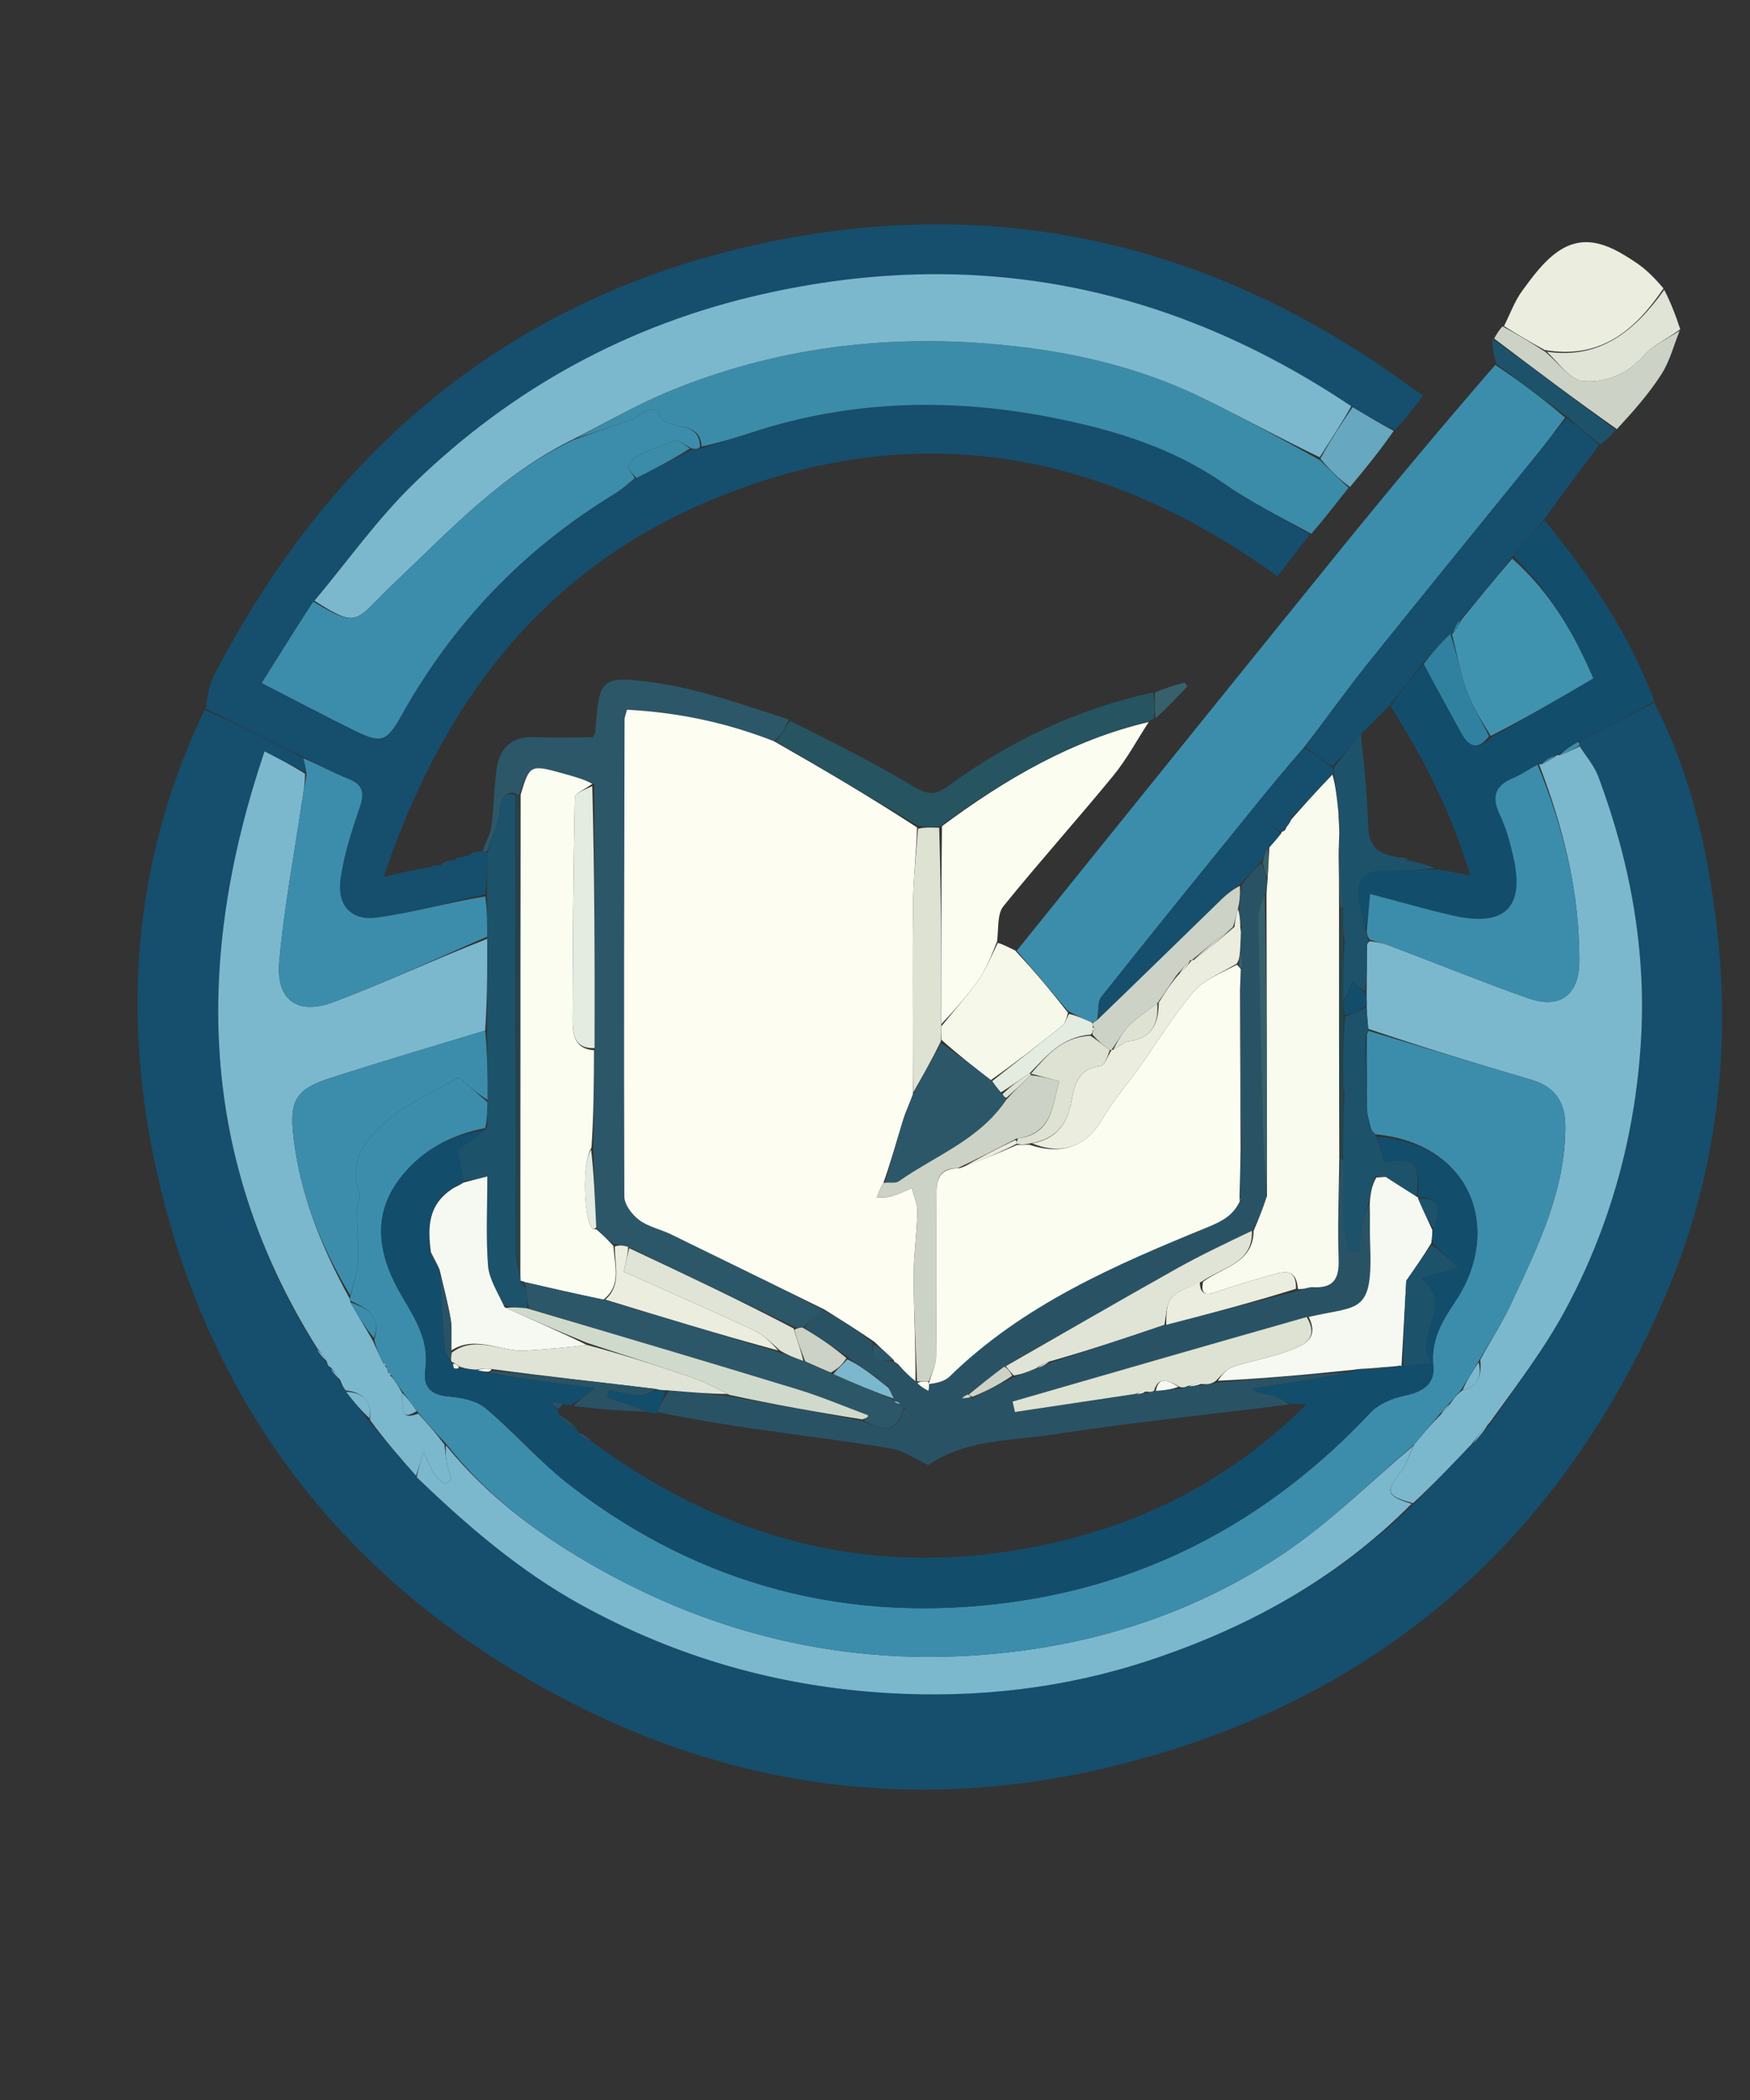 <svg version="1.1" id="Layer_1" xmlns="http://www.w3.org/2000/svg" xmlns:xlink="http://www.w3.org/1999/xlink" x="0px" y="0px"
	 width="100%" viewBox="0 0 370 444" xml:space="preserve">
	   <rect x="0" y="0" width="370" height="444" fill="#333333" stroke="none"/>
	   <style>
    <!-- path { fill: #273445 } -->

  </style>
<path fill="#FEFFFF" opacity="0" stroke="none" 
	d="
M1332,425 
	C888,425 444.5,425 1,425 
	C1,283.667 1,142.333 1,1 
	C613,1 1225,1 1837,1 
	C1837,142.333 1837,283.667 1837,425 
	C1668.833,425 1500.667,425 1332,425 
M95.935,181.91 
	C95.935,181.91 95.866,181.79 95.212,181.783 
	C94.432,182.094 93.653,182.405 92.392,182.772 
	C92.392,182.772 92,183.056 91.485,183.002 
	C91.332,183.082 91.179,183.163 90.26,183.255 
	C87.625,183.866 84.99,184.476 81.132,185.37 
	C93.361,148.947 114.271,121.323 148.755,106.403 
	C191.629,87.854 232.143,94.409 270.092,121.84 
	C272.321,118.964 274.64,115.971 277.587,112.734 
	C280.097,109.529 282.608,106.323 285.724,102.824 
	C288.825,98.928 291.927,95.033 295.569,90.729 
	C297.336,88.356 299.104,85.983 300.881,83.598 
	C300.106,83.091 299.535,82.757 299.006,82.366 
	C257.804,51.88 211.84,40.738 161.743,51.323 
	C108.334,62.607 70.221,94.629 45.27,142.76 
	C44.17,144.884 43.833,147.404 42.638,150.273 
	C28.613,180.652 25.832,212.547 32.52,244.833 
	C42.519,293.102 69.037,330.292 111.894,355.165 
	C150.11,377.344 191.225,383.894 234.088,373.716 
	C289.456,360.568 328.889,327.243 351.684,274.968 
	C363.178,248.609 366.416,220.833 362.535,192.384 
	C360.467,177.221 356.934,162.351 349.871,147.949 
	C344.414,133.876 336.002,121.617 326.678,109.262 
	C330.487,104.204 334.295,99.146 338.669,93.817 
	C339.73,92.893 340.79,91.969 342.454,90.715 
	C345.44,86.85 348.703,83.16 351.317,79.057 
	C353.063,76.318 353.887,72.991 355.381,69.316 
	C354.258,66.532 353.135,63.749 351.707,60.366 
	C349.835,58.776 348.089,56.999 346.066,55.632 
	C340.926,52.159 335.395,49.035 329.394,53.182 
	C326.407,55.245 324.081,58.426 321.885,61.417 
	C320.233,63.666 319.262,66.417 317.352,69.04 
	C316.87,69.886 316.388,70.733 315.205,71.78 
	C315.507,73.465 315.808,75.151 315.529,77.209 
	C304.645,90.417 293.67,103.551 282.895,116.848 
	C260.199,144.854 237.607,172.945 214.325,200.944 
	C213.217,200.297 212.108,199.65 210.709,198.33 
	C211.147,196.059 210.858,193.2 212.142,191.613 
	C219.706,182.261 227.756,173.303 235.382,163.998 
	C238.24,160.512 240.397,156.451 243.158,152.29 
	C243.449,152.188 243.726,152.057 244.663,151.871 
	C246.799,149.609 248.935,147.347 251.07,145.084 
	C250.866,144.824 250.661,144.564 250.456,144.304 
	C248.316,144.909 246.176,145.514 243.245,146.063 
	C227.629,149.918 213.382,156.735 200.442,166.217 
	C197.681,168.24 195.988,168.004 193.044,166.235 
	C184.577,161.145 175.704,156.729 166.54,151.492 
	C157.01,148.999 147.606,145.564 137.916,144.261 
	C126.795,142.766 126.69,143.588 125.857,154.745 
	C125.824,155.191 125.479,155.612 125.354,155.884 
	C121.068,155.884 116.938,155.997 112.817,155.854 
	C108.114,155.689 105.67,158.212 105.022,162.467 
	C104.402,166.536 104.471,170.709 103.891,174.787 
	C103.64,176.56 102.524,178.21 101.371,179.904 
	C101.371,179.904 100.992,180.108 100.376,180.044 
	C99.859,180.341 99.342,180.638 98.369,180.882 
	C98.369,180.882 97.985,181.134 97.377,181.057 
	C96.857,181.318 96.336,181.578 95.935,181.91 
M491.651,154.915 
	C507.819,153.556 523.36,156.073 537.933,163.168 
	C538.585,162.053 538.942,161.659 539.064,161.203 
	C541.223,153.174 543.36,145.139 545.488,137.102 
	C549.287,122.754 549.271,122.797 534.771,118.908 
	C510.413,112.374 486.016,112.201 461.782,119.127 
	C438.111,125.891 420.065,139.987 408.492,161.98 
	C399.132,179.77 397.636,198.845 399.615,218.357 
	C402.139,243.238 413.91,262.694 434.999,276.281 
	C448.322,284.865 463.231,288.311 478.831,290.034 
	C504.378,292.857 528.788,288.253 552.8,280.426 
	C552.8,248.863 552.8,217.624 552.8,185.941 
	C530.16,185.941 507.868,185.894 485.578,186.085 
	C484.495,186.094 482.523,188.17 482.498,189.318 
	C482.258,199.978 482.393,210.647 482.325,221.313 
	C482.309,223.858 483.23,224.864 485.854,224.801 
	C491.851,224.659 497.855,224.849 503.852,224.712 
	C506.785,224.644 508.076,225.572 507.982,228.704 
	C507.803,234.699 507.772,240.708 507.993,246.699 
	C508.115,250.019 506.683,251.398 503.648,251.193 
	C495.544,250.645 487.258,250.839 479.396,249.124 
	C467.071,246.435 458.084,238.79 452.497,227.26 
	C447.908,217.788 447.361,207.809 447.845,197.547 
	C448.989,173.313 466.607,155.712 491.651,154.915 
M1182.245,212.206 
	C1182.78,210.464 1183.186,208.669 1183.874,206.99 
	C1186.561,200.431 1191.561,197.098 1198.149,197.351 
	C1204.241,197.584 1208.158,200.906 1210.208,208.07 
	C1210.927,210.585 1211.167,213.305 1211.201,215.937 
	C1211.337,226.428 1211.32,236.921 1211.333,247.413 
	C1211.349,259.904 1211.32,272.395 1211.356,284.886 
	C1211.361,286.941 1210.741,289.501 1214.223,289.498 
	C1228.678,289.484 1243.133,289.492 1257.782,289.492 
	C1257.893,288.078 1258.033,287.12 1258.034,286.162 
	C1258.04,262.012 1258.236,237.86 1257.9,213.715 
	C1257.802,206.641 1256.916,199.399 1255.135,192.561 
	C1248.291,166.29 1226.743,153.588 1200.344,159.131 
	C1192.186,160.844 1184.656,165.549 1176.736,168.928 
	C1176.678,168.579 1176.208,167.279 1176.301,166.021 
	C1176.615,161.788 1174.676,160.701 1170.663,160.855 
	C1162.846,161.155 1155.01,160.943 1147.183,160.943 
	C1142.936,160.943 1138.689,160.943 1135.218,160.943 
	C1135.218,204.231 1135.218,246.737 1135.218,289.197 
	C1151.365,289.197 1166.462,289.197 1182.188,289.197 
	C1182.188,263.622 1182.188,238.353 1182.245,212.206 
M1794.783,225.503 
	C1794.587,218.678 1794.605,211.838 1794.156,205.03 
	C1792.691,182.818 1778.904,164.831 1758.396,160.346 
	C1735.378,155.313 1712.799,157.325 1691.212,167.738 
	C1686.432,170.043 1685.026,172.513 1687.276,177.288 
	C1688.185,179.214 1688.455,181.436 1689.066,183.509 
	C1691.06,190.268 1693.077,197.02 1695.193,204.14 
	C1699.073,201.959 1702.168,200.014 1705.435,198.418 
	C1716.238,193.142 1727.595,191.286 1739.362,194.114 
	C1742.195,194.795 1744.638,197.095 1747.26,198.651 
	C1747.02,199.122 1746.779,199.593 1746.539,200.065 
	C1744.91,200.147 1743.279,200.197 1741.654,200.318 
	C1725.194,201.537 1709.505,204.994 1695.537,214.561 
	C1671.757,230.846 1670.854,273.018 1700.287,287.627 
	C1712.446,293.661 1724.743,293.231 1737.188,289.787 
	C1742.493,288.319 1747.447,285.582 1752.863,283.295 
	C1753.421,285.254 1753.953,287.124 1754.524,289.129 
	C1768.653,289.129 1782.709,289.129 1795.723,289.129 
	C1795.406,268.017 1795.094,247.259 1794.783,225.503 
M1049.853,159.323 
	C1037.84,161.501 1027.565,166.985 1019.283,175.927 
	C1002.073,194.507 997.085,216.698 1000.856,241.162 
	C1004.618,265.563 1018.621,281.786 1042.133,288.756 
	C1066.103,295.863 1089.867,292.483 1113.186,284.646 
	C1115.836,283.755 1116.715,282.413 1116.034,279.444 
	C1114.177,271.345 1112.348,263.206 1111.225,254.986 
	C1110.551,250.044 1108.857,249.461 1104.427,250.796 
	C1092.223,254.476 1079.682,255.908 1066.94,254.794 
	C1058.578,254.063 1051.4,251.102 1045.914,242.553 
	C1048.685,242.553 1050.264,242.553 1051.842,242.553 
	C1073.156,242.555 1094.471,242.568 1115.786,242.54 
	C1118.182,242.537 1120.563,243.086 1121.258,239.248 
	C1123.279,228.095 1123.089,217.019 1120.903,205.986 
	C1117.945,191.055 1111.684,177.822 1099.228,168.444 
	C1084.657,157.474 1068.038,156.21 1049.853,159.323 
M1407.082,282.476 
	C1418.401,289.167 1430.722,292.017 1443.782,292.287 
	C1460.244,292.627 1476.328,290.593 1491.801,284.819 
	C1493.417,284.216 1495.822,281.993 1495.64,280.889 
	C1493.94,270.594 1491.754,260.379 1489.724,250.221 
	C1488.796,250.1 1488.295,249.92 1487.838,249.997 
	C1486.695,250.189 1485.561,250.457 1484.444,250.767 
	C1472.157,254.175 1459.681,255.876 1446.919,254.829 
	C1438.339,254.125 1430.966,251.22 1425.483,242.555 
	C1428.126,242.555 1429.719,242.555 1431.313,242.555 
	C1452.644,242.556 1473.974,242.546 1495.304,242.573 
	C1498.084,242.577 1500.893,242.784 1500.901,238.804 
	C1500.922,228.524 1501.918,218.122 1500.687,207.992 
	C1498.876,193.084 1492.427,179.79 1480.797,169.896 
	C1460.59,152.704 1425.92,154.872 1407.353,168.554 
	C1389.955,181.375 1381.299,199.101 1379.649,220.515 
	C1377.699,245.829 1384.31,267.311 1407.082,282.476 
M757.4,248.54 
	C756.772,246.753 755.6,244.967 755.595,243.178 
	C755.491,203.023 755.516,162.869 755.516,122.714 
	C755.516,120.587 755.516,118.46 755.516,116.059 
	C739.589,116.059 724.323,116.059 708.734,116.059 
	C708.734,173.756 708.734,231.307 708.734,289.148 
	C746.156,289.148 783.364,289.148 820.569,289.148 
	C820.569,275.547 820.569,262.297 820.569,248.543 
	C799.68,248.543 779.05,248.543 757.4,248.54 
M1666.67,248.863 
	C1660.236,250.359 1653.874,252.54 1647.354,253.224 
	C1626.688,255.393 1614.389,243.228 1615.607,222.438 
	C1616.648,204.684 1629.161,194.163 1646.854,196.54 
	C1653.475,197.43 1659.986,199.14 1666.961,200.56 
	C1669.447,188.712 1671.99,176.591 1674.562,164.332 
	C1652.413,155.476 1630.426,155.056 1609.142,163.396 
	C1583.784,173.333 1570.131,193.186 1567.947,220.316 
	C1566.609,236.947 1569.451,252.936 1579.643,266.748 
	C1590.177,281.024 1604.584,288.854 1622.111,291.087 
	C1638.652,293.194 1654.946,292.929 1670.735,286.58 
	C1673.483,285.476 1674.179,284.196 1673.613,281.358 
	C1672.542,275.979 1672.004,270.497 1671.004,265.102 
	C1669.985,259.602 1668.678,254.156 1666.67,248.863 
M1336.696,158.084 
	C1328.466,159.965 1319.771,160.729 1312.093,163.931 
	C1287.624,174.138 1274.405,193.264 1271.992,219.48 
	C1270.446,236.277 1273.213,252.47 1283.41,266.473 
	C1293.954,280.951 1308.493,288.896 1326.231,291.105 
	C1342.774,293.167 1359.072,292.969 1374.824,286.502 
	C1377.231,285.514 1378.21,284.462 1377.681,281.721 
	C1376.578,276.01 1375.882,270.222 1374.927,264.481 
	C1374.042,259.165 1373.036,253.87 1372.056,248.41 
	C1369.158,249.433 1367.02,250.517 1364.76,250.922 
	C1358.738,252.002 1352.659,253.584 1346.611,253.546 
	C1328.597,253.432 1318.349,241.211 1319.596,222.189 
	C1320.744,204.685 1333.197,194.212 1350.577,196.504 
	C1357.233,197.382 1363.784,199.054 1370.927,200.473 
	C1373.372,188.907 1375.932,176.79 1378.463,164.817 
	C1365.275,157.84 1351.515,157.635 1336.696,158.084 
M896.049,251.361 
	C898.708,256.509 900.766,262.094 904.138,266.722 
	C914.575,281.045 929.018,288.87 946.543,291.091 
	C963.075,293.187 979.422,293.078 995.07,286.396 
	C996.43,285.815 998.154,283.561 997.984,282.319 
	C996.457,271.161 994.544,260.056 992.668,248.467 
	C990.204,249.299 988.246,250.234 986.187,250.606 
	C979.843,251.75 973.46,253.533 967.091,253.541 
	C941.18,253.576 935.722,228.41 942.183,212.089 
	C946.664,200.772 957.074,194.967 969.466,196.357 
	C976.617,197.159 983.66,198.926 991.385,200.379 
	C993.805,188.991 996.408,176.739 998.976,164.656 
	C983.162,156.957 966.873,156.793 950.582,158.856 
	C937.019,160.573 924.433,165.537 914.247,175.074 
	C891.701,196.185 887.855,221.974 896.049,251.361 
M589.904,178.428 
	C597.793,174.725 605.682,171.022 614.476,166.893 
	C614.476,208.357 614.476,248.715 614.476,289.089 
	C629.936,289.089 644.789,289.089 659.437,289.089 
	C659.437,233.121 659.437,177.596 659.437,121.843 
	C647.408,121.843 635.764,121.818 624.121,121.883 
	C623.012,121.889 621.84,122.31 620.81,122.784 
	C607.367,128.96 593.965,135.227 580.499,141.351 
	C577.849,142.557 576.816,143.715 577.633,146.982 
	C580.05,156.653 582.098,166.426 583.944,176.224 
	C584.664,180.043 586.148,180.667 589.904,178.428 
M878.878,222.5 
	C878.878,202.092 878.878,181.684 878.878,161.349 
	C862.776,161.349 847.567,161.349 832.361,161.349 
	C832.361,204.177 832.361,246.58 832.361,289.156 
	C847.843,289.156 863.078,289.156 878.878,289.156 
	C878.878,267.05 878.878,245.275 878.878,222.5 
M1509.879,274.412 
	C1515.346,289.334 1529.807,296.339 1544.463,290.974 
	C1553.916,287.514 1562.502,277.626 1561.277,262.221 
	C1559.9,244.911 1543.717,233.543 1527.073,238.7 
	C1512.713,243.15 1505.229,258.185 1509.879,274.412 
M843.673,153.048 
	C848.704,153.745 853.775,155.224 858.756,154.967 
	C867.745,154.504 874.542,149.654 877.965,141.299 
	C881.326,133.094 880.396,124.879 874.949,117.712 
	C868.212,108.848 858.85,107.051 848.558,109.296 
	C839.472,111.279 832.354,118.992 831.212,127.791 
	C829.819,138.536 833.552,147.015 843.673,153.048 
z"/>

<path fill="#164E6D" opacity="1" stroke="none" 
	d="
M349.753,148.615 
	C356.934,162.351 360.467,177.221 362.535,192.384 
	C366.416,220.833 363.178,248.609 351.684,274.968 
	C328.889,327.243 289.456,360.568 234.088,373.716 
	C191.225,383.894 150.11,377.344 111.894,355.165 
	C69.037,330.292 42.519,293.102 32.52,244.833 
	C25.832,212.547 28.613,180.652 43.247,150.086 
	C50.574,153.271 57.291,156.643 64.145,160.337 
	C64.459,161.559 64.636,162.46 64.484,163.225 
	C61.672,161.81 59.188,160.533 55.933,158.859 
	C41.001,203.005 41.972,245.009 67.046,285.312 
	C67.712,286.413 68.36,287.198 69.078,288.212 
	C69.307,288.742 69.547,288.946 69.924,289.371 
	C70.645,290.479 71.309,291.269 72.019,292.347 
	C72.406,293.078 72.748,293.521 73.186,294.279 
	C74.81,296.417 76.339,298.24 77.944,300.401 
	C81.332,304.499 84.645,308.26 88.109,312.324 
	C98.889,322.697 109.917,332.17 122.869,339.311 
	C143.158,350.495 164.836,356.635 187.857,357.967 
	C206.573,359.05 224.921,357.003 242.866,351.087 
	C264.003,344.119 282.9,333.604 299.123,317.802 
	C303.337,313.556 307.24,309.441 311.441,305.19 
	C312.836,303.705 313.932,302.358 315.303,300.827 
	C320.755,292.752 326.53,285.185 330.982,276.906 
	C340.366,259.456 345.59,240.619 346.899,220.833 
	C348.188,201.335 344.757,182.485 337.948,164.242 
	C337.082,161.922 335.336,159.93 333.983,157.546 
	C333.968,157.307 333.908,156.831 334.127,156.572 
	C339.482,153.747 344.618,151.181 349.753,148.615 
z"/>

<path fill="#164E6D" opacity="1" stroke="none" 
	d="
M64.008,160.015 
	C57.291,156.643 50.574,153.271 43.498,149.819 
	C43.833,147.404 44.17,144.884 45.27,142.76 
	C70.221,94.629 108.334,62.607 161.743,51.323 
	C211.84,40.738 257.804,51.88 299.006,82.366 
	C299.535,82.757 300.106,83.091 300.881,83.598 
	C299.104,85.983 297.336,88.356 294.939,90.9 
	C291.532,89.411 288.754,87.75 285.7,85.889 
	C247.368,60.202 206.038,52.075 161.235,62.191 
	C132.954,68.577 108.389,82.012 87.66,102.071 
	C79.858,109.619 73.496,118.655 66.234,127.191 
	C62.471,132.997 58.951,138.624 55.33,144.413 
	C62.659,148.176 68.767,151.42 74.973,154.466 
	C80.578,157.217 81.742,156.885 84.843,151.331 
	C95.781,131.737 110.76,116.072 129.939,104.407 
	C131.472,103.475 132.807,102.215 134.571,101.051 
	C138.621,99.029 142.334,97.064 146.374,95.081 
	C147.131,95.002 147.563,94.939 148.343,94.773 
	C152.128,93.585 155.575,92.536 158.999,91.413 
	C180.137,84.478 201.716,84.107 223.235,88.443 
	C235.672,90.949 247.925,94.699 258.687,102.158 
	C264.49,106.18 270.85,109.397 276.96,112.978 
	C274.64,115.971 272.321,118.964 270.092,121.84 
	C232.143,94.409 191.629,87.854 148.755,106.403 
	C114.271,121.323 93.361,148.947 81.132,185.37 
	C84.99,184.476 87.625,183.866 90.756,183.382 
	C91.501,183.357 91.75,183.207 92,183.056 
	C92,183.056 92.392,182.772 92.822,183.042 
	C94.124,182.804 94.995,182.297 95.866,181.79 
	C95.866,181.79 95.935,181.91 96.181,181.917 
	C96.947,181.66 97.466,181.397 97.985,181.134 
	C97.985,181.134 98.369,180.882 98.906,180.921 
	C99.96,180.675 100.476,180.392 100.992,180.108 
	C100.992,180.108 101.371,179.904 101.881,179.952 
	C102.591,180.012 102.789,180.023 103.042,180.425 
	C103.039,183.558 102.983,186.299 102.556,189.084 
	C94.646,190.815 87.173,193.014 79.544,194.015 
	C74.282,194.706 71.28,191.4 71.972,186.074 
	C72.644,180.908 74.323,175.824 76.008,170.856 
	C77.04,167.813 76.955,165.972 73.648,164.669 
	C70.337,163.365 67.214,161.586 64.008,160.015 
z"/>
<path fill="#3C8DAB" opacity="1" stroke="none" 
	d="
M214.972,201.002 
	C237.607,172.945 260.199,144.854 282.895,116.848 
	C293.67,103.551 304.645,90.417 316.138,77.154 
	C321.513,80.725 326.28,84.35 330.905,88.287 
	C328.838,91.086 326.959,93.611 324.981,96.056 
	C312.987,110.886 300.911,125.65 288.992,140.54 
	C284.456,146.206 280.263,152.146 275.621,158.118 
	C272.276,161.977 269.198,165.658 266.178,169.387 
	C255.022,183.162 243.84,196.916 232.83,210.808 
	C231.975,211.887 232.381,213.965 231.912,215.743 
	C231.434,216.023 231.244,216.137 230.722,216.131 
	C228.924,215.341 227.458,214.673 225.793,213.735 
	C222.054,209.311 218.513,205.156 214.972,201.002 
z"/>
<path fill="#3B8CA8" opacity="1" stroke="none" 
	d="
M277.273,112.856 
	C270.85,109.397 264.49,106.18 258.687,102.158 
	C247.925,94.699 235.672,90.949 223.235,88.443 
	C201.716,84.107 180.137,84.478 158.999,91.413 
	C155.575,92.536 152.128,93.585 148.338,94.408 
	C147.994,88.192 140.445,91.711 139.193,87.195 
	C139.091,86.828 137.611,86.495 136.956,86.709 
	C135.895,87.055 135.055,88.05 134,88.452 
	C129.941,89.997 125.833,91.414 121.954,92.595 
	C128.467,89.145 134.606,85.588 141.102,82.886 
	C163.596,73.531 187.04,70.595 211.276,72.856 
	C226.298,74.258 240.76,77.537 254.33,84.175 
	C262.655,88.247 270.781,92.729 279.14,97.327 
	C281.228,99.458 283.173,101.288 285.118,103.117 
	C282.608,106.323 280.097,109.529 277.273,112.856 
z"/>
<path fill="#134D6C" opacity="1" stroke="none" 
	d="
M349.812,148.282 
	C344.618,151.181 339.482,153.747 333.794,156.635 
	C331.971,157.829 330.7,158.701 329.33,159.592 
	C329.229,159.611 329.076,159.746 328.72,159.733 
	C327.455,160.304 326.547,160.887 325.583,161.51 
	C325.527,161.55 325.411,161.624 325.089,161.684 
	C323.195,162.659 321.703,163.767 320.036,164.45 
	C316.155,166.04 315.25,168.361 317.109,172.244 
	C318.454,175.054 319.278,178.164 319.977,181.222 
	C322.948,194.234 315.518,195.519 306.908,193.515 
	C301.302,192.209 295.764,190.613 289.675,189.01 
	C289.423,191.832 289.192,194.41 288.684,196.724 
	C288.186,195.178 288.015,193.885 287.736,192.616 
	C286.21,185.664 287.94,183.681 295.071,183.971 
	C297.926,184.086 300.795,183.858 304.027,183.796 
	C306.134,184.166 307.871,184.526 310.856,185.145 
	C306.908,171.865 301.092,160.473 294.004,149.309 
	C296.339,145.983 298.663,143.004 301.025,140.374 
	C303.678,145.442 306.315,150.148 308.901,154.882 
	C310.508,157.824 312.389,158.832 315.344,155.914 
	C322.639,151.794 329.579,147.715 336.858,143.438 
	C332.737,133.754 327.597,125.065 320.012,117.58 
	C322.19,114.808 324.378,112.397 326.567,109.985 
	C336.002,121.617 344.414,133.876 349.812,148.282 
z"/>
<path fill="#2C5768" opacity="1" stroke="none" 
	d="
M102.988,180.035 
	C102.789,180.023 102.591,180.012 102.097,179.959 
	C102.524,178.21 103.64,176.56 103.891,174.787 
	C104.471,170.709 104.402,166.536 105.022,162.467 
	C105.67,158.212 108.114,155.689 112.817,155.854 
	C116.938,155.997 121.068,155.884 125.354,155.884 
	C125.479,155.612 125.824,155.191 125.857,154.745 
	C126.69,143.588 126.795,142.766 137.916,144.261 
	C147.606,145.564 157.01,148.999 166.765,152.108 
	C165.995,154.07 165.002,155.417 163.647,156.722 
	C153.404,152.699 143.155,150.612 132.559,150.055 
	C132.273,151.163 132.047,151.631 132.046,152.1 
	C131.975,185.732 131.876,219.365 132.004,252.996 
	C132.011,254.688 133.648,256.834 135.139,257.946 
	C137.07,259.387 139.664,259.904 141.891,260.987 
	C152.705,266.248 163.491,271.566 173.948,276.929 
	C172.409,278.216 171.211,279.438 169.692,280.683 
	C168.948,280.746 168.524,280.788 167.932,280.534 
	C156.188,274.792 144.611,269.346 132.822,263.635 
	C131.735,263.294 130.859,263.217 129.69,263.01 
	C128.309,261.898 127.22,260.916 126.068,259.475 
	C125.791,253.645 125.576,248.276 125.434,242.471 
	C125.537,235.375 125.566,228.714 125.714,221.594 
	C125.768,202.852 125.705,184.57 125.643,165.804 
	C123.505,164.745 121.362,164.189 119.231,163.59 
	C112.105,161.587 111.984,161.641 109.806,168.023 
	C109.367,168.015 109.191,168.015 108.966,167.696 
	C106.671,167.199 105.935,168.884 105.614,171.641 
	C105.281,174.502 103.907,177.242 102.988,180.035 
z"/>
<path fill="#FCFDF1" opacity="1" stroke="none" 
	d="
M242.873,152.652 
	C240.397,156.451 238.24,160.512 235.382,163.998 
	C227.756,173.303 219.706,182.261 212.142,191.613 
	C210.858,193.2 211.147,196.059 210.817,199.021 
	C209.55,202.284 208.413,205.022 206.743,207.384 
	C204.376,210.733 201.617,213.803 199.016,216.524 
	C198.998,202.357 198.988,188.657 199.157,174.67 
	C212.624,164.685 226.649,156.467 242.873,152.652 
z"/>
<path fill="#164E6D" opacity="1" stroke="none" 
	d="
M326.622,109.624 
	C324.378,112.397 322.19,114.808 319.709,117.74 
	C315.951,122.504 312.485,126.749 308.672,131.045 
	C307.875,132.059 307.425,133.023 306.989,133.991 
	C307.002,133.995 306.979,133.975 306.638,134.013 
	C304.527,136.041 302.757,138.033 300.988,140.024 
	C298.663,143.004 296.339,145.983 293.648,149.313 
	C291.507,151.464 289.733,153.265 287.699,155.254 
	C285.641,157.633 283.843,159.824 281.696,161.978 
	C279.536,160.614 277.725,159.288 275.914,157.962 
	C280.263,152.146 284.456,146.206 288.992,140.54 
	C300.911,125.65 312.987,110.886 324.981,96.056 
	C326.959,93.611 328.838,91.086 331.2,88.435 
	C333.793,90.21 335.949,92.149 338.104,94.087 
	C334.295,99.146 330.487,104.204 326.622,109.624 
z"/>
<path fill="#265461" opacity="1" stroke="none" 
	d="
M243.016,152.471 
	C226.649,156.467 212.624,164.685 198.751,174.71 
	C196.814,174.956 195.464,174.873 193.932,174.507 
	C183.837,168.404 173.922,162.584 164.008,156.764 
	C165.002,155.417 165.995,154.07 166.99,152.386 
	C175.704,156.729 184.577,161.145 193.044,166.235 
	C195.988,168.004 197.681,168.24 200.442,166.217 
	C213.382,156.735 227.629,149.918 243.782,146.398 
	C244.21,148.454 244.1,150.175 243.99,151.896 
	C243.726,152.057 243.449,152.188 243.016,152.471 
z"/>
<path fill="#EBEDDF" opacity="1" stroke="none" 
	d="
M317.989,68.945 
	C319.262,66.417 320.233,63.666 321.885,61.417 
	C324.081,58.426 326.407,55.245 329.394,53.182 
	C335.395,49.035 340.926,52.159 346.066,55.632 
	C348.089,56.999 349.835,58.776 351.713,60.972 
	C345.619,69.994 338.308,76.003 326.61,74.011 
	C323.491,72.316 320.74,70.631 317.989,68.945 
z"/>
<path fill="#F6F8EA" opacity="1" stroke="none" 
	d="
M199.025,216.992 
	C201.617,213.803 204.376,210.733 206.743,207.384 
	C208.413,205.022 209.55,202.284 210.963,199.358 
	C212.108,199.65 213.217,200.297 214.649,200.973 
	C218.513,205.156 222.054,209.311 225.786,214.103 
	C225.487,215.486 225.143,216.412 224.483,216.944 
	C219.613,220.866 214.68,224.709 209.488,228.369 
	C205.825,225.52 202.442,222.88 199.032,219.834 
	C199.011,218.617 199.018,217.805 199.025,216.992 
z"/>
<path fill="#CDD2C6" opacity="1" stroke="none" 
	d="
M317.67,68.993 
	C320.74,70.631 323.491,72.316 326.664,74.349 
	C329.6,76.767 331.98,80.342 334.653,80.576 
	C339.376,80.991 344.028,79.176 347.583,75.133 
	C349.54,72.908 352.575,71.631 355.124,69.927 
	C353.887,72.991 353.063,76.318 351.317,79.057 
	C348.703,83.16 345.44,86.85 341.856,90.732 
	C332.808,84.359 324.357,77.969 315.906,71.579 
	C316.388,70.733 316.87,69.886 317.67,68.993 
z"/>
<path fill="#E0E4D6" opacity="1" stroke="none" 
	d="
M355.253,69.621 
	C352.575,71.631 349.54,72.908 347.583,75.133 
	C344.028,79.176 339.376,80.991 334.653,80.576 
	C331.98,80.342 329.6,76.767 327.032,74.358 
	C338.308,76.003 345.619,69.994 351.866,61.272 
	C353.135,63.749 354.258,66.532 355.253,69.621 
z"/>
<path fill="#1D526B" opacity="1" stroke="none" 
	d="
M315.556,71.68 
	C324.357,77.969 332.808,84.359 341.554,90.897 
	C340.79,91.969 339.73,92.893 338.387,93.952 
	C335.949,92.149 333.793,90.21 331.342,88.124 
	C326.28,84.35 321.513,80.725 316.428,76.968 
	C315.808,75.151 315.507,73.465 315.556,71.68 
z"/>
<path fill="#67A7BF" opacity="1" stroke="none" 
	d="
M285.421,102.97 
	C283.173,101.288 281.228,99.458 279.171,96.977 
	C281.365,92.913 283.671,89.501 285.976,86.09 
	C288.754,87.75 291.532,89.411 294.669,91.105 
	C291.927,95.033 288.825,98.928 285.421,102.97 
z"/>
<path fill="#36616B" opacity="1" stroke="none" 
	d="
M244.326,151.884 
	C244.1,150.175 244.21,148.454 244.178,146.426 
	C246.176,145.514 248.316,144.909 250.456,144.304 
	C250.661,144.564 250.866,144.824 251.07,145.084 
	C248.935,147.347 246.799,149.609 244.326,151.884 
z"/>
<path fill="#1D526B" opacity="1" stroke="none" 
	d="
M95.539,181.787 
	C94.995,182.297 94.124,182.804 93.063,183.014 
	C93.653,182.405 94.432,182.094 95.539,181.787 
z"/>
<path fill="#1D526B" opacity="1" stroke="none" 
	d="
M97.681,181.095 
	C97.466,181.397 96.947,181.66 96.122,181.881 
	C96.336,181.578 96.857,181.318 97.681,181.095 
z"/>
<path fill="#1D526B" opacity="1" stroke="none" 
	d="
M100.684,180.076 
	C100.476,180.392 99.96,180.675 99.134,180.947 
	C99.342,180.638 99.859,180.341 100.684,180.076 
z"/>
<path fill="#1D526B" opacity="1" stroke="none" 
	d="
M91.743,183.029 
	C91.75,183.207 91.501,183.357 91.139,183.375 
	C91.179,183.163 91.332,183.082 91.743,183.029 
z"/>
<path fill="#7BB8CE" opacity="1" stroke="none" 
	d="
M329.076,159.746 
	C329.076,159.746 329.229,159.611 329.694,159.666 
	C331.438,159.076 332.718,158.431 333.997,157.785 
	C335.336,159.93 337.082,161.922 337.948,164.242 
	C344.757,182.485 348.188,201.335 346.899,220.833 
	C345.59,240.619 340.366,259.456 330.982,276.906 
	C326.53,285.185 320.755,292.752 314.929,300.828 
	C313.234,302.452 312.188,303.889 311.143,305.327 
	C307.24,309.441 303.337,313.556 298.759,317.814 
	C293.04,316.245 292.892,315.408 296.126,311.267 
	C297.377,309.665 297.966,307.547 299.017,305.392 
	C300.901,303.092 302.624,301.064 304.687,299.016 
	C305.638,298.217 306.249,297.439 306.904,296.37 
	C307.586,295.368 308.223,294.656 309.238,293.93 
	C312.792,293.015 313.237,290.628 312.981,287.487 
	C315.166,283.403 317.558,279.784 319.371,275.895 
	C324.977,263.863 330.983,251.932 330.96,238.139 
	C330.951,232.955 328.733,229.74 323.664,228.261 
	C312.19,224.914 300.767,221.392 289.281,217.528 
	C289.123,215.744 289.008,214.374 288.954,212.63 
	C288.971,211.504 288.926,210.751 288.95,209.598 
	C289.006,206.468 288.991,203.738 289.023,200.754 
	C289.029,200.331 288.989,200.164 289.048,199.76 
	C289.191,199.359 289.235,199.194 289.663,199.002 
	C291.166,199.238 292.331,199.379 293.396,199.783 
	C303.297,203.535 313.116,207.518 323.093,211.053 
	C329.79,213.426 333.874,210.372 333.915,203.29 
	C333.999,188.82 330.558,175.041 325.411,161.624 
	C325.411,161.624 325.527,161.55 325.925,161.594 
	C327.24,161.007 328.158,160.376 329.076,159.746 
z"/>
<path fill="#7BB8CE" opacity="1" stroke="none" 
	d="
M69.868,289.054 
	C69.547,288.946 69.307,288.742 69.074,287.862 
	C68.343,286.519 67.685,285.757 67.028,284.995 
	C41.972,245.009 41.001,203.005 55.933,158.859 
	C59.188,160.533 61.672,161.81 64.492,163.6 
	C64.476,166.061 64.072,168.001 63.782,169.958 
	C62.135,181.062 60.035,192.128 59.045,203.292 
	C58.322,211.451 62.855,214.758 70.603,211.838 
	C81.577,207.701 92.217,202.678 103.038,198.497 
	C103.043,205.249 103.009,211.536 102.576,217.891 
	C91.382,221.272 80.555,224.48 69.809,227.937 
	C62.634,230.245 61.17,232.616 62.023,240.174 
	C63.404,252.399 67.913,263.576 73.863,274.44 
	C73.884,274.636 74.059,274.992 74.086,275.338 
	C75.665,278.166 77.216,280.648 78.829,283.467 
	C79.589,285.227 80.286,286.651 81.057,288.251 
	C81.261,288.657 81.443,288.83 81.787,289.217 
	C81.926,289.675 81.956,289.866 82.066,290.245 
	C82.289,290.673 82.489,290.848 82.944,291.212 
	C83.752,292.334 84.362,293.202 84.978,294.461 
	C85.153,299.586 85.392,299.869 88.464,298.905 
	C90.481,301.126 92.229,303.099 93.975,305.438 
	C94.174,307.213 94.318,308.633 94.6,310.026 
	C94.79,310.97 95.308,311.863 95.384,312.803 
	C95.405,313.061 94.08,313.798 93.857,313.639 
	C92.985,313.015 92.139,312.219 91.595,311.302 
	C90.803,309.965 90.281,308.469 89.591,306.922 
	C88.844,309.254 88.401,310.637 87.958,312.021 
	C84.645,308.26 81.332,304.499 78.224,300.201 
	C78.663,295.879 76.451,294.384 73.091,293.964 
	C72.748,293.521 72.406,293.078 72.024,291.979 
	C71.28,290.568 70.574,289.811 69.868,289.054 
z"/>
<path fill="#7BB8CE" opacity="1" stroke="none" 
	d="
M88.109,312.324 
	C88.401,310.637 88.844,309.254 89.591,306.922 
	C90.281,308.469 90.803,309.965 91.595,311.302 
	C92.139,312.219 92.985,313.015 93.857,313.639 
	C94.08,313.798 95.405,313.061 95.384,312.803 
	C95.308,311.863 94.79,310.97 94.6,310.026 
	C94.318,308.633 94.174,307.213 94.279,305.572 
	C103.238,316.665 114.586,324.956 126.756,331.766 
	C154.714,347.411 184.778,353.28 216.694,348.913 
	C236.458,346.209 254.872,339.505 271.334,328.49 
	C281.187,321.896 289.726,313.338 298.856,305.663 
	C297.966,307.547 297.377,309.665 296.126,311.267 
	C292.892,315.408 293.04,316.245 298.448,317.946 
	C282.9,333.604 264.003,344.119 242.866,351.087 
	C224.921,357.003 206.573,359.05 187.857,357.967 
	C164.836,356.635 143.158,350.495 122.869,339.311 
	C109.917,332.17 98.889,322.697 88.109,312.324 
z"/>
<path fill="#3C8DAB" opacity="1" stroke="none" 
	d="
M102.999,198.033 
	C92.217,202.678 81.577,207.701 70.603,211.838 
	C62.855,214.758 58.322,211.451 59.045,203.292 
	C60.035,192.128 62.135,181.062 63.782,169.958 
	C64.072,168.001 64.476,166.061 64.82,163.737 
	C64.636,162.46 64.459,161.559 64.145,160.337 
	C67.214,161.586 70.337,163.365 73.648,164.669 
	C76.955,165.972 77.04,167.813 76.008,170.856 
	C74.323,175.824 72.644,180.908 71.972,186.074 
	C71.28,191.4 74.282,194.706 79.544,194.015 
	C87.173,193.014 94.646,190.815 102.608,189.529 
	C103.021,192.632 103.01,195.333 102.999,198.033 
z"/>
<path fill="#7BB8CE" opacity="1" stroke="none" 
	d="
M73.186,294.279 
	C76.451,294.384 78.663,295.879 78.149,299.864 
	C76.339,298.24 74.81,296.417 73.186,294.279 
z"/>
<path fill="#7BB8CE" opacity="1" stroke="none" 
	d="
M311.441,305.19 
	C312.188,303.889 313.234,302.452 314.654,301.013 
	C313.932,302.358 312.836,303.705 311.441,305.19 
z"/>
<path fill="#3C8DAB" opacity="1" stroke="none" 
	d="
M333.983,157.546 
	C332.718,158.431 331.438,159.076 329.794,159.647 
	C330.7,158.701 331.971,157.829 333.575,156.894 
	C333.908,156.831 333.968,157.307 333.983,157.546 
z"/>
<path fill="#7BB8CE" opacity="1" stroke="none" 
	d="
M69.924,289.371 
	C70.574,289.811 71.28,290.568 71.98,291.692 
	C71.309,291.269 70.645,290.479 69.924,289.371 
z"/>
<path fill="#7BB8CE" opacity="1" stroke="none" 
	d="
M67.046,285.312 
	C67.685,285.757 68.343,286.519 69.004,287.632 
	C68.36,287.198 67.712,286.413 67.046,285.312 
z"/>
<path fill="#7BB8CE" opacity="1" stroke="none" 
	d="
M285.7,85.889 
	C283.671,89.501 281.365,92.913 279.028,96.675 
	C270.781,92.729 262.655,88.247 254.33,84.175 
	C240.76,77.537 226.298,74.258 211.276,72.856 
	C187.04,70.595 163.596,73.531 141.102,82.886 
	C134.606,85.588 128.467,89.145 121.621,92.657 
	C106.173,100.131 95.154,112.079 83.428,123.188 
	C74.898,131.269 76.11,133.143 66.477,127.013 
	C73.496,118.655 79.858,109.619 87.66,102.071 
	C108.389,82.012 132.954,68.577 161.235,62.191 
	C206.038,52.075 247.368,60.202 285.7,85.889 
z"/>
<path fill="#3C8DAB" opacity="1" stroke="none" 
	d="
M66.234,127.191 
	C76.11,133.143 74.898,131.269 83.428,123.188 
	C95.154,112.079 106.173,100.131 121.41,92.942 
	C125.833,91.414 129.941,89.997 134,88.452 
	C135.055,88.05 135.895,87.055 136.956,86.709 
	C137.611,86.495 139.091,86.828 139.193,87.195 
	C140.445,91.711 147.994,88.192 147.989,94.512 
	C147.563,94.939 147.131,95.002 146.198,94.805 
	C144.51,93.828 143.325,93.11 143.216,93.044 
	C139.877,94.295 137.504,95.035 135.278,96.086 
	C134.278,96.558 133.192,97.528 132.867,98.51 
	C132.654,99.155 133.733,100.227 134.234,101.108 
	C132.807,102.215 131.472,103.475 129.939,104.407 
	C110.76,116.072 95.781,131.737 84.843,151.331 
	C81.742,156.885 80.578,157.217 74.973,154.466 
	C68.767,151.42 62.659,148.176 55.33,144.413 
	C58.951,138.624 62.471,132.997 66.234,127.191 
z"/>
<path fill="#1D526B" opacity="1" stroke="none" 
	d="
M103.038,198.497 
	C103.01,195.333 103.021,192.632 102.979,189.486 
	C102.983,186.299 103.039,183.558 103.042,180.425 
	C103.907,177.242 105.281,174.502 105.614,171.641 
	C105.935,168.884 106.671,167.199 108.963,168.163 
	C109.008,200.884 108.992,232.819 109.04,264.754 
	C109.043,266.501 109.578,268.247 109.963,270.175 
	C110.061,270.357 110.062,270.769 110.139,271.034 
	C110.478,271.549 110.74,271.8 111.167,272.414 
	C111.497,274.076 111.661,275.374 111.416,276.624 
	C109.651,276.452 108.295,276.327 106.6,276.053 
	C105.184,273.134 103.399,270.418 103.179,267.58 
	C102.703,261.469 103.033,255.294 103.033,248.73 
	C100.839,249.299 99.434,249.663 98.019,249.623 
	C97.551,247.04 97.093,244.861 96.726,243.116 
	C98.828,241.689 100.9,240.282 102.999,238.456 
	C103.031,236.36 103.035,234.684 103.103,232.543 
	C103.103,227.327 103.04,222.575 102.976,217.823 
	C103.009,211.536 103.043,205.249 103.038,198.497 
z"/>
<path fill="#3B8CA8" opacity="1" stroke="none" 
	d="
M134.571,101.051 
	C133.733,100.227 132.654,99.155 132.867,98.51 
	C133.192,97.528 134.278,96.558 135.278,96.086 
	C137.504,95.035 139.877,94.295 143.216,93.044 
	C143.325,93.11 144.51,93.828 145.871,94.822 
	C142.334,97.064 138.621,99.029 134.571,101.051 
z"/>
<path fill="#164E6D" opacity="1" stroke="none" 
	d="
M275.621,158.118 
	C277.725,159.288 279.536,160.614 281.711,162.253 
	C282.077,162.932 282.078,163.298 281.732,163.759 
	C278.614,166.965 275.843,170.078 273.018,172.853 
	C270.382,169.921 269.732,173.291 268.236,174.047 
	C269.096,174.692 269.957,175.336 270.766,176.268 
	C269.936,177.423 269.159,178.291 268.053,179.267 
	C267.478,180.23 267.231,181.084 266.697,182.082 
	C265.169,183.742 263.927,185.259 262.314,186.865 
	C260.712,188.014 259.424,189.016 258.261,190.147 
	C249.56,198.61 240.884,207.098 232.201,215.579 
	C232.381,213.965 231.975,211.887 232.83,210.808 
	C243.84,196.916 255.022,183.162 266.178,169.387 
	C269.198,165.658 272.276,161.977 275.621,158.118 
z"/>
<path fill="#CDD2C6" opacity="1" stroke="none" 
	d="
M231.912,215.743 
	C240.884,207.098 249.56,198.61 258.261,190.147 
	C259.424,189.016 260.712,188.014 262.151,187.282 
	C262.24,189.074 262.119,190.536 261.727,192.228 
	C261.299,193.635 261.142,194.811 260.636,196.026 
	C257.522,198.374 254.758,200.684 251.997,202.996 
	C252,203 251.993,202.994 251.653,203.028 
	C250.547,204.045 249.782,205.029 248.747,206.196 
	C247.315,208.25 246.151,210.12 244.686,212.138 
	C242.471,213.799 240.39,215.146 238.696,216.874 
	C237.239,218.36 236.224,220.281 235.007,222.005 
	C235,222.001 235.01,222.014 234.644,222.005 
	C233.174,220.99 232.07,219.984 230.977,218.735 
	C230.987,218.491 231.007,218.004 231.173,217.922 
	C231.408,217.738 231.556,217.579 231.531,217.545 
	C231.397,217.358 231.219,217.203 231.044,216.841 
	C231.031,216.644 231.055,216.252 231.055,216.252 
	C231.244,216.137 231.434,216.023 231.912,215.743 
z"/>
<path fill="#E4EBE0" opacity="1" stroke="none" 
	d="
M230.722,216.131 
	C231.055,216.252 231.031,216.644 231.023,217.082 
	C231.016,217.519 231.007,218.004 231.007,218.004 
	C231.007,218.004 230.987,218.491 230.581,218.739 
	C224.523,219.235 221.314,223.2 217.627,226.997 
	C215.471,228.358 213.678,229.713 211.622,230.962 
	C210.828,230.097 210.298,229.337 209.768,228.577 
	C214.68,224.709 219.613,220.866 224.483,216.944 
	C225.143,216.412 225.487,215.486 225.985,214.373 
	C227.458,214.673 228.924,215.341 230.722,216.131 
z"/>
<path fill="#3C8DAB" opacity="1" stroke="none" 
	d="
M325.089,161.684 
	C330.558,175.041 333.999,188.82 333.915,203.29 
	C333.874,210.372 329.79,213.426 323.093,211.053 
	C313.116,207.518 303.297,203.535 293.396,199.783 
	C292.331,199.379 291.166,199.238 289.587,198.666 
	C289.072,197.901 289.017,197.444 288.961,196.987 
	C289.192,194.41 289.423,191.832 289.675,189.01 
	C295.764,190.613 301.302,192.209 306.908,193.515 
	C315.518,195.519 322.948,194.234 319.977,181.222 
	C319.278,178.164 318.454,175.054 317.109,172.244 
	C315.25,168.361 316.155,166.04 320.036,164.45 
	C321.703,163.767 323.195,162.659 325.089,161.684 
z"/>
<path fill="#4093AF" opacity="1" stroke="none" 
	d="
M309.018,130.994 
	C312.485,126.749 315.951,122.504 319.72,118.1 
	C327.597,125.065 332.737,133.754 336.858,143.438 
	C329.579,147.715 322.639,151.794 315.178,155.593 
	C313.073,152.14 311.161,149.083 309.989,145.764 
	C308.644,141.955 307.954,137.915 306.979,133.975 
	C306.979,133.975 307.002,133.995 307.284,133.856 
	C308.05,132.81 308.534,131.902 309.018,130.994 
z"/>
<path fill="#FAFCFD" opacity="0" stroke="none" 
	d="
M287.959,155.066 
	C289.733,153.265 291.507,151.464 293.637,149.659 
	C301.092,160.473 306.908,171.865 310.856,185.145 
	C307.871,184.526 306.134,184.166 303.755,183.527 
	C301.432,182.822 299.751,182.396 297.849,181.715 
	C296.752,181.324 295.877,181.187 294.683,180.849 
	C290.436,180.335 289.371,178.001 289.261,174.334 
	C289.068,167.904 288.417,161.488 287.959,155.066 
z"/>
<path fill="#1D526B" opacity="1" stroke="none" 
	d="
M287.699,155.254 
	C288.417,161.488 289.068,167.904 289.261,174.334 
	C289.371,178.001 290.436,180.335 294.903,181.105 
	C296.318,181.697 297.194,181.833 298.071,181.969 
	C299.751,182.396 301.432,182.822 303.385,183.518 
	C300.795,183.858 297.926,184.086 295.071,183.971 
	C287.94,183.681 286.21,185.664 287.736,192.616 
	C288.015,193.885 288.186,195.178 288.684,196.724 
	C289.017,197.444 289.072,197.901 289.204,198.694 
	C289.235,199.194 289.191,199.359 288.887,199.855 
	C288.744,200.461 288.86,200.735 288.977,201.009 
	C288.991,203.738 289.006,206.468 288.623,209.537 
	C287.45,209.013 286.673,208.151 286.009,207.413 
	C285.288,209.081 284.656,210.544 284.014,211.542 
	C284.008,207.051 284.011,203.023 284.28,198.764 
	C284.371,197.023 284.195,195.512 284.017,193.666 
	C284.012,192.883 284.01,192.436 284.007,191.534 
	C283.729,187.393 283.452,183.707 283.107,179.62 
	C283.084,178.139 283.129,177.059 283.402,175.754 
	C283.47,174.357 283.31,173.186 283.069,171.597 
	C282.685,168.675 282.382,166.17 282.079,163.665 
	C282.078,163.298 282.077,162.932 282.06,162.29 
	C283.843,159.824 285.641,157.633 287.699,155.254 
z"/>
<path fill="#3081A0" opacity="1" stroke="none" 
	d="
M306.638,134.013 
	C307.954,137.915 308.644,141.955 309.989,145.764 
	C311.161,149.083 313.073,152.14 314.823,155.634 
	C312.389,158.832 310.508,157.824 308.901,154.882 
	C306.315,150.148 303.678,145.442 301.025,140.374 
	C302.757,138.033 304.527,136.041 306.638,134.013 
z"/>
<path fill="#3C8DAB" opacity="1" stroke="none" 
	d="
M328.72,159.733 
	C328.158,160.376 327.24,161.007 325.98,161.554 
	C326.547,160.887 327.455,160.304 328.72,159.733 
z"/>
<path fill="#FDFDF2" opacity="1" stroke="none" 
	d="
M163.647,156.722 
	C173.922,162.584 183.837,168.404 193.895,174.948 
	C193.699,180.625 193.131,185.574 193.063,190.53 
	C192.91,201.516 193.005,212.506 193.007,223.495 
	C193.007,226.003 193.039,228.511 193.015,231.385 
	C192.303,233.396 191.507,235.002 190.986,236.693 
	C189.628,241.095 188.391,245.534 186.781,250.096 
	C186.094,251.231 185.732,252.228 185.37,253.224 
	C186.395,253.143 187.469,253.229 188.434,252.943 
	C189.927,252.5 191.346,251.803 192.796,251.214 
	C193.205,252.865 193.986,254.524 193.951,256.165 
	C193.854,260.788 193.162,265.404 193.18,270.021 
	C193.208,277.4 193.62,284.778 193.551,292.071 
	C192.216,290.969 191.2,289.952 190.088,288.671 
	C189.682,288.228 189.37,288.047 189.05,287.911 
	C189.042,287.956 189.122,287.912 189.005,287.611 
	C187.593,286.207 186.297,285.103 184.857,283.693 
	C181.239,281.213 177.763,279.039 174.288,276.864 
	C163.491,271.566 152.705,266.248 141.891,260.987 
	C139.664,259.904 137.07,259.387 135.139,257.946 
	C133.648,256.834 132.011,254.688 132.004,252.996 
	C131.876,219.365 131.975,185.732 132.046,152.1 
	C132.047,151.631 132.273,151.163 132.559,150.055 
	C143.155,150.612 153.404,152.699 163.647,156.722 
z"/>
<path fill="#295365" opacity="1" stroke="none" 
	d="
M173.948,276.929 
	C177.763,279.039 181.239,281.213 184.594,283.909 
	C183.891,288.438 186.901,287.649 189.122,287.912 
	C189.122,287.912 189.042,287.956 189.154,288.166 
	C189.571,288.562 189.877,288.748 190.183,288.934 
	C191.2,289.952 192.216,290.969 193.575,292.04 
	C193.917,292.094 193.845,292.066 193.959,292.46 
	C194.809,293.256 195.546,293.659 196.282,294.061 
	C196.418,293.406 196.555,292.752 196.589,292.038 
	C196.487,291.98 196.364,292.18 196.36,292.643 
	C197.84,292.44 199.666,292.122 200.758,291.054 
	C216.274,275.878 235.74,267.462 255.349,259.455 
	C258.504,258.167 260.739,256.924 262.277,253.914 
	C262.488,253.733 262.622,253.601 262.595,253.547 
	C262.501,253.354 262.352,253.187 262.178,252.557 
	C262.19,249.053 262.247,246.004 262.538,242.621 
	C262.639,231.212 262.505,220.137 262.298,208.649 
	C262.264,207.122 262.304,206.008 262.548,204.674 
	C262.625,203.323 262.499,202.192 262.302,200.656 
	C262.279,199.156 262.325,198.063 262.495,196.883 
	C262.789,196.493 262.725,196.241 262.343,195.643 
	C262.174,194.162 262.086,193.079 261.998,191.997 
	C262.119,190.536 262.24,189.074 262.523,187.195 
	C263.927,185.259 265.169,183.742 266.702,182.445 
	C267.271,183.77 267.55,184.874 267.898,186.352 
	C267.902,187.478 267.838,188.231 267.395,189.098 
	C266.678,190.913 266.022,192.62 266.051,194.315 
	C266.296,208.944 266.634,223.571 267.012,238.197 
	C267.138,243.118 267.456,248.035 267.76,253.325 
	C266.904,255.874 265.974,258.051 264.684,260.227 
	C259.121,262.888 253.829,265.388 248.737,268.245 
	C236.656,275.023 224.67,281.971 212.329,288.934 
	C209.619,290.951 207.227,292.884 204.529,294.854 
	C203.934,295.142 203.646,295.393 203.358,295.644 
	C204.051,295.612 204.744,295.58 205.789,295.493 
	C208.777,294.04 211.412,292.642 214.393,291.195 
	C216.199,290.52 217.66,289.894 219.447,289.234 
	C220.523,288.818 221.274,288.437 222.406,288.039 
	C230.585,285.385 238.383,282.746 246.572,280.101 
	C255.98,277.693 264.996,275.291 274.411,272.93 
	C275.723,272.681 276.654,272.096 277.545,272.15 
	C281.892,272.416 283.179,270.439 283.027,266.225 
	C282.772,259.154 283.087,252.063 283.371,244.986 
	C283.58,244.991 283.998,244.994 284.009,245.412 
	C284.049,249.686 283.954,253.548 284.148,257.396 
	C284.273,259.869 284.824,262.32 285.183,264.781 
	C285.889,264.738 286.594,264.695 287.299,264.652 
	C287.533,262.676 287.651,260.677 288.036,258.731 
	C288.354,257.121 288.987,255.574 289.605,254.452 
	C289.708,257.562 289.574,260.223 289.684,262.875 
	C290.311,278.072 287.384,275.945 276.28,278.453 
	C255.278,284.424 234.684,290.377 214.09,296.331 
	C214.257,297.064 214.424,297.798 214.591,298.531 
	C223.077,297.259 231.564,295.987 240.337,294.747 
	C241.186,294.67 241.748,294.561 242.607,294.498 
	C243.266,294.384 243.629,294.225 244.38,294.085 
	C246.312,293.918 247.856,293.731 249.682,293.582 
	C250.293,293.444 250.622,293.269 251.332,293.108 
	C252.464,293.021 253.217,292.92 254.288,292.891 
	C255.42,292.761 256.234,292.559 257.495,292.329 
	C267.276,291.457 276.61,290.611 285.718,290.103 
	C278.53,291.493 271.567,292.546 264.605,293.598 
	C266.068,294.81 267.604,294.713 269.029,295.066 
	C270.421,295.41 271.698,296.215 272.62,296.933 
	C255.78,299.068 239.291,300.729 222.935,303.248 
	C213.791,304.656 204.066,304.294 196.272,309.764 
	C193.484,308.479 191.067,306.71 188.425,306.264 
	C178.66,304.618 168.814,303.45 159.011,302.021 
	C152.331,301.047 145.671,299.937 139.05,298.568 
	C139.733,296.875 140.368,295.502 141.441,294.066 
	C145.926,294.354 149.972,294.703 154.367,295.239 
	C163.808,297.008 172.902,298.59 182.265,300.416 
	C186.03,302.106 189.518,303.527 190.972,298.367 
	C191.36,298.944 191.681,299.248 192.002,299.552 
	C192.186,299.344 192.369,299.136 192.552,298.927 
	C192.069,298.583 191.587,298.238 191.033,297.734 
	C190.846,297.371 190.705,297.185 190.336,296.765 
	C189.745,296.331 189.36,296.151 188.983,295.99 
	C188.991,296.01 189.032,296.014 188.974,295.729 
	C188.56,294.766 188.204,294.088 187.862,293.037 
	C186.964,292.101 186.051,291.539 184.834,290.845 
	C182.768,289.489 181.004,288.267 179.032,286.766 
	C175.886,284.546 172.949,282.603 170.012,280.661 
	C171.211,279.438 172.409,278.216 173.948,276.929 
z"/>
<path fill="#FCFDF1" opacity="1" stroke="none" 
	d="
M110.062,270.769 
	C110.062,270.769 110.061,270.357 110.018,269.709 
	C110.007,235.384 110.039,201.707 110.07,168.031 
	C111.984,161.641 112.105,161.587 119.231,163.59 
	C121.362,164.189 123.505,164.745 125.223,165.724 
	C123.663,166.932 121.545,167.718 121.528,168.546 
	C121.21,184.24 121.102,199.938 121.052,215.635 
	C121.042,218.706 121.463,221.773 125.596,222.053 
	C125.566,228.714 125.537,235.375 125.06,242.634 
	C123.032,245.759 123.418,257.438 125.197,259.719 
	C125.349,259.915 125.812,259.868 126.131,259.934 
	C127.22,260.916 128.309,261.898 129.695,263.426 
	C129.951,267.691 131.466,271.7 127.595,274.783 
	C121.809,273.568 116.405,272.348 110.772,271.02 
	C110.383,270.865 110.222,270.817 110.062,270.769 
z"/>
<path fill="#E4EBE0" opacity="1" stroke="none" 
	d="
M125.714,221.594 
	C121.463,221.773 121.042,218.706 121.052,215.635 
	C121.102,199.938 121.21,184.24 121.528,168.546 
	C121.545,167.718 123.663,166.932 125.223,166.207 
	C125.705,184.57 125.768,202.852 125.714,221.594 
z"/>
<path fill="#E0E4D6" opacity="1" stroke="none" 
	d="
M133.034,263.9 
	C144.611,269.346 156.188,274.792 167.793,280.871 
	C168.625,283.614 169.43,285.723 169.833,287.758 
	C167.952,287.085 166.473,286.485 164.938,285.551 
	C163.058,283.874 161.395,282.186 159.383,281.25 
	C150.223,276.987 140.965,272.937 131.859,268.862 
	C132.434,266.431 132.734,265.166 133.034,263.9 
z"/>
<path fill="#EBEDDF" opacity="1" stroke="none" 
	d="
M132.822,263.635 
	C132.734,265.166 132.434,266.431 131.859,268.862 
	C140.965,272.937 150.223,276.987 159.383,281.25 
	C161.395,282.186 163.058,283.874 164.561,285.549 
	C152.153,282.179 140.065,278.478 127.976,274.777 
	C131.466,271.7 129.951,267.691 129.988,263.556 
	C130.859,263.217 131.735,263.294 132.822,263.635 
z"/>
<path fill="#24444B" opacity="1" stroke="none" 
	d="
M109.806,168.023 
	C110.039,201.707 110.007,235.384 109.921,269.527 
	C109.578,268.247 109.043,266.501 109.04,264.754 
	C108.992,232.819 109.008,200.884 109.013,168.481 
	C109.191,168.015 109.367,168.015 109.806,168.023 
z"/>
<path fill="#CDD2C6" opacity="1" stroke="none" 
	d="
M170.235,287.831 
	C169.43,285.723 168.625,283.614 167.96,281.168 
	C168.524,280.788 168.948,280.746 169.692,280.683 
	C172.949,282.603 175.886,284.546 178.955,287.141 
	C178.049,288.624 177.01,289.455 175.642,290.198 
	C173.621,289.351 171.928,288.591 170.235,287.831 
z"/>
<path fill="#E4EBE0" opacity="1" stroke="none" 
	d="
M126.068,259.475 
	C125.812,259.868 125.349,259.915 125.197,259.719 
	C123.418,257.438 123.032,245.759 124.987,243.069 
	C125.576,248.276 125.791,253.645 126.068,259.475 
z"/>
<path fill="#DDE2D3" opacity="1" stroke="none" 
	d="
M193.057,231.019 
	C193.039,228.511 193.007,226.003 193.007,223.495 
	C193.005,212.506 192.91,201.516 193.063,190.53 
	C193.131,185.574 193.699,180.625 194.077,175.232 
	C195.464,174.873 196.814,174.956 198.572,174.998 
	C198.988,188.657 198.998,202.357 199.016,216.524 
	C199.018,217.805 199.011,218.617 198.931,220.156 
	C196.924,224.262 194.99,227.641 193.057,231.019 
z"/>
<path fill="#3081A0" opacity="1" stroke="none" 
	d="
M308.672,131.045 
	C308.534,131.902 308.05,132.81 307.27,133.852 
	C307.425,133.023 307.875,132.059 308.672,131.045 
z"/>
<path fill="#2C5768" opacity="1" stroke="none" 
	d="
M193.015,231.385 
	C194.99,227.641 196.924,224.262 198.958,220.562 
	C202.442,222.88 205.825,225.52 209.488,228.369 
	C210.298,229.337 210.828,230.097 211.701,231.189 
	C212.202,231.826 212.449,232.021 212.812,232.447 
	C207.131,240.978 197.776,244.301 190.028,249.765 
	C189.347,250.245 188.094,249.913 187.107,249.958 
	C188.391,245.534 189.628,241.095 190.986,236.693 
	C191.507,235.002 192.303,233.396 193.015,231.385 
z"/>
<path fill="#3C8DAB" opacity="1" stroke="none" 
	d="
M103.039,233.007 
	C103.035,234.684 103.031,236.36 102.599,238.494 
	C95.256,239.939 89.444,243.152 85.083,248.476 
	C78.098,257.005 80.127,265.952 85.184,274.404 
	C88.058,279.206 90.762,283.735 89.922,289.613 
	C89.39,293.34 91.172,294.954 94.988,295.272 
	C97.628,295.492 100.739,296.123 102.663,297.735 
	C108.855,302.925 114.197,309.169 120.576,314.086 
	C148.193,335.377 179.691,343.468 214.001,338.719 
	C243.843,334.589 269.045,320.708 289.742,298.682 
	C291.455,296.86 294.285,295.65 296.799,295.122 
	C300.548,294.336 303.432,292.833 303.036,288.801 
	C302.504,283.378 304.8,279.471 307.682,275.173 
	C317.737,260.176 311.312,241.754 290.784,239.822 
	C290.322,239.404 290.065,239.157 289.828,238.578 
	C289.586,237.433 289.325,236.619 289.088,235.402 
	C289.046,233.656 288.981,232.313 288.985,230.517 
	C289.003,226.392 288.952,222.72 289,218.769 
	C289.175,218.307 289.249,218.124 289.324,217.941 
	C300.767,221.392 312.19,224.914 323.664,228.261 
	C328.733,229.74 330.951,232.955 330.96,238.139 
	C330.983,251.932 324.977,263.863 319.371,275.895 
	C317.558,279.784 315.166,283.403 312.697,287.672 
	C311.191,290.114 310.026,292.029 308.861,293.944 
	C308.223,294.656 307.586,295.368 306.621,296.491 
	C305.645,297.613 304.996,298.325 304.347,299.036 
	C302.624,301.064 300.901,303.092 299.017,305.392 
	C289.726,313.338 281.187,321.896 271.334,328.49 
	C254.872,339.505 236.458,346.209 216.694,348.913 
	C184.778,353.28 154.714,347.411 126.756,331.766 
	C114.586,324.956 103.238,316.665 94.282,305.206 
	C92.229,303.099 90.481,301.126 88.378,298.604 
	C87.007,296.727 85.989,295.399 84.972,294.07 
	C84.362,293.202 83.752,292.334 82.903,291.005 
	C82.503,290.293 82.277,290.13 81.986,290.057 
	C81.956,289.866 81.926,289.675 81.762,289.015 
	C81.485,288.29 81.27,288.133 80.983,288.074 
	C80.286,286.651 79.589,285.227 79.134,283.249 
	C80.798,277.922 77.276,276.562 74.059,274.992 
	C74.059,274.992 73.884,274.636 74.09,274.107 
	C74.782,271.297 75.579,269.029 75.684,266.73 
	C75.844,263.247 75.451,259.742 75.438,256.245 
	C75.432,254.775 76.342,253.112 75.904,251.864 
	C73.494,245.008 77.757,240.502 81.961,236.869 
	C86.287,233.13 91.836,230.805 96.974,227.788 
	C99.219,229.72 101.129,231.363 103.039,233.007 
z"/>
<path fill="#1D526B" opacity="1" stroke="none" 
	d="
M289.809,238.91 
	C290.065,239.157 290.322,239.404 290.937,240.173 
	C291.755,242.389 292.213,244.083 292.661,245.74 
	C299.39,244.725 300.251,245.666 299.501,253.008 
	C297.126,251.512 295.047,250.17 292.831,248.635 
	C292.149,248.515 291.604,248.589 290.676,248.85 
	C290.023,250.69 289.752,252.344 289.481,253.998 
	C288.987,255.574 288.354,257.121 288.036,258.731 
	C287.651,260.677 287.533,262.676 287.299,264.652 
	C286.594,264.695 285.889,264.738 285.183,264.781 
	C284.824,262.32 284.273,259.869 284.148,257.396 
	C283.954,253.548 284.049,249.686 284.01,244.948 
	C284.004,239.71 284.01,235.353 284.262,230.813 
	C284.344,229.753 284.179,228.877 284.011,227.538 
	C284.016,223.048 284.023,219.022 284.381,214.99 
	C286.118,214.325 287.505,213.664 288.893,213.004 
	C289.008,214.374 289.123,215.744 289.281,217.528 
	C289.249,218.124 289.175,218.307 288.726,219.063 
	C288.54,223.414 288.728,227.192 288.917,230.971 
	C288.981,232.313 289.046,233.656 289.067,235.745 
	C289.286,237.298 289.547,238.104 289.809,238.91 
z"/>
<path fill="#134D6C" opacity="1" stroke="none" 
	d="
M288.954,212.63 
	C287.505,213.664 286.118,214.325 284.371,214.617 
	C284.015,213.501 284.02,212.753 284.024,212.006 
	C284.656,210.544 285.288,209.081 286.009,207.413 
	C286.673,208.151 287.45,209.013 288.554,209.937 
	C288.926,210.751 288.971,211.504 288.954,212.63 
z"/>
<path fill="#7BB8CE" opacity="1" stroke="none" 
	d="
M309.238,293.93 
	C310.026,292.029 311.191,290.114 312.64,288.014 
	C313.237,290.628 312.792,293.015 309.238,293.93 
z"/>
<path fill="#7BB8CE" opacity="1" stroke="none" 
	d="
M304.687,299.016 
	C304.996,298.325 305.645,297.613 306.577,296.781 
	C306.249,297.439 305.638,298.217 304.687,299.016 
z"/>
<path fill="#134D6C" opacity="1" stroke="none" 
	d="
M289.023,200.754 
	C288.86,200.735 288.744,200.461 288.788,200.091 
	C288.989,200.164 289.029,200.331 289.023,200.754 
z"/>
<path fill="#3C8DAB" opacity="1" stroke="none" 
	d="
M103.103,232.543 
	C101.129,231.363 99.219,229.72 96.974,227.788 
	C91.836,230.805 86.287,233.13 81.961,236.869 
	C77.757,240.502 73.494,245.008 75.904,251.864 
	C76.342,253.112 75.432,254.775 75.438,256.245 
	C75.451,259.742 75.844,263.247 75.684,266.73 
	C75.579,269.029 74.782,271.297 74.068,273.91 
	C67.913,263.576 63.404,252.399 62.023,240.174 
	C61.17,232.616 62.634,230.245 69.809,227.937 
	C80.555,224.48 91.382,221.272 102.576,217.891 
	C103.04,222.575 103.103,227.327 103.103,232.543 
z"/>
<path fill="#3C8DAB" opacity="1" stroke="none" 
	d="
M74.086,275.338 
	C77.276,276.562 80.798,277.922 79.071,282.913 
	C77.216,280.648 75.665,278.166 74.086,275.338 
z"/>
<path fill="#7BB8CE" opacity="1" stroke="none" 
	d="
M84.978,294.461 
	C85.989,295.399 87.007,296.727 88.111,298.357 
	C85.392,299.869 85.153,299.586 84.978,294.461 
z"/>
<path fill="#7BB8CE" opacity="1" stroke="none" 
	d="
M81.057,288.251 
	C81.27,288.133 81.485,288.29 81.653,288.747 
	C81.443,288.83 81.261,288.657 81.057,288.251 
z"/>
<path fill="#7BB8CE" opacity="1" stroke="none" 
	d="
M82.066,290.245 
	C82.277,290.13 82.503,290.293 82.705,290.752 
	C82.489,290.848 82.289,290.673 82.066,290.245 
z"/>
<path fill="#134D6C" opacity="1" stroke="none" 
	d="
M299.796,253.163 
	C300.251,245.666 299.39,244.725 292.661,245.74 
	C292.213,244.083 291.755,242.389 291.143,240.344 
	C311.312,241.754 317.737,260.176 307.682,275.173 
	C304.8,279.471 302.504,283.378 303.036,288.801 
	C303.432,292.833 300.548,294.336 296.799,295.122 
	C294.285,295.65 291.455,296.86 289.742,298.682 
	C269.045,320.708 243.843,334.589 214.001,338.719 
	C179.691,343.468 148.193,335.377 120.576,314.086 
	C114.197,309.169 108.855,302.925 102.663,297.735 
	C100.739,296.123 97.628,295.492 94.988,295.272 
	C91.172,294.954 89.39,293.34 89.922,289.613 
	C90.762,283.735 88.058,279.206 85.184,274.404 
	C80.127,265.952 78.098,257.005 85.083,248.476 
	C89.444,243.152 95.256,239.939 102.572,238.913 
	C100.9,240.282 98.828,241.689 96.726,243.116 
	C97.093,244.861 97.551,247.04 98.008,249.612 
	C98.007,250.005 98.025,250.029 97.735,250.026 
	C96.967,250.303 96.489,250.581 95.735,251.081 
	C90.323,254.607 90.448,259.609 91.059,265.098 
	C91.705,266.595 92.401,267.778 93.057,268.972 
	C93.018,268.984 93.058,268.912 93.046,269.341 
	C93.357,274.869 93.635,279.971 94.045,285.063 
	C94.121,286.011 94.727,286.916 95.258,287.916 
	C95.427,287.99 95.792,288.051 95.791,288.367 
	C95.849,288.885 95.908,289.087 96.044,289.423 
	C96.12,289.557 96.52,289.747 96.52,289.747 
	C96.52,289.747 96.955,289.627 96.96,289.491 
	C96.965,289.355 97.072,289.106 97.411,289.246 
	C98.721,289.451 99.691,289.516 100.943,289.686 
	C101.812,289.9 102.4,290.007 103.26,290.382 
	C110.858,291.574 118.185,292.501 125.848,293.469 
	C123.822,294.955 122.407,295.993 120.661,297.091 
	C119.885,297.111 119.441,297.072 118.823,296.783 
	C117.945,296.526 117.24,296.52 116.535,296.514 
	C116.925,296.984 117.314,297.455 117.88,298.096 
	C118.057,298.266 118.11,298.754 118.107,299.127 
	C119.535,300.515 120.965,301.53 122.326,302.656 
	C122.257,302.767 122.446,302.587 122.357,302.963 
	C123.231,303.872 124.194,304.405 125.476,305.046 
	C155.349,327.042 188.111,334.427 223.957,325.921 
	C243.917,321.185 261.525,311.61 276.263,296.885 
	C276.285,296.846 276.175,296.857 275.684,296.86 
	C274.544,296.84 273.785,296.829 273.026,296.817 
	C271.698,296.215 270.421,295.41 269.029,295.066 
	C267.604,294.713 266.068,294.81 264.605,293.598 
	C271.567,292.546 278.53,291.493 285.993,289.941 
	C287.344,289.414 288.194,289.386 289.332,289.563 
	C291.405,289.541 293.189,289.313 295.18,288.968 
	C295.386,288.85 295.844,288.721 295.844,288.721 
	C295.844,288.721 296.316,288.788 296.701,288.77 
	C298.64,288.593 300.193,288.433 302.616,288.184 
	C298.555,282.23 307.801,276.233 300.445,270.26 
	C303.522,269.365 305.77,268.711 308.36,267.958 
	C306.07,265.865 304.481,264.414 302.843,262.602 
	C302.81,261.516 302.825,260.79 303.146,259.818 
	C304.163,256.335 305.234,252.891 299.802,253.137 
	C299.808,253.117 299.796,253.163 299.796,253.163 
z"/>
<path fill="#F6F9F1" opacity="1" stroke="none" 
	d="
M91.108,264.785 
	C90.448,259.609 90.323,254.607 96.026,251.099 
	C97.07,250.606 97.548,250.317 98.025,250.029 
	C98.025,250.029 98.007,250.005 98.018,250.016 
	C99.434,249.663 100.839,249.299 103.033,248.73 
	C103.033,255.294 102.703,261.469 103.179,267.58 
	C103.399,270.418 105.184,273.134 106.687,276.389 
	C112.793,279.228 118.471,281.582 124.025,284.335 
	C119.626,285.005 115.351,285.269 111.078,285.548 
	C105.898,285.886 100.604,282.156 95.431,285.525 
	C95.35,283.073 95.628,281.035 95.311,279.093 
	C94.751,275.668 93.829,272.303 93.058,268.912 
	C93.058,268.912 93.018,268.984 92.994,268.639 
	C92.349,267.124 91.729,265.954 91.108,264.785 
z"/>
<path fill="#2C5768" opacity="1" stroke="none" 
	d="
M169.833,287.758 
	C171.928,288.591 173.621,289.351 175.867,290.437 
	C180.624,292.513 184.828,294.264 189.032,296.014 
	C189.032,296.014 188.991,296.01 189.095,296.328 
	C189.647,296.771 190.094,296.894 190.541,297.018 
	C190.705,297.185 190.846,297.371 190.983,297.784 
	C191.005,297.994 190.905,298.094 190.905,298.094 
	C189.518,303.527 186.03,302.106 182.596,300.351 
	C182.923,299.894 183.203,299.765 183.445,299.584 
	C183.518,299.53 183.523,299.223 183.491,299.211 
	C178.555,297.369 173.686,295.3 168.656,293.76 
	C149.741,287.971 130.773,282.353 111.826,276.671 
	C111.661,275.374 111.497,274.076 111.17,272.183 
	C111.007,271.588 111,271.127 111,271.127 
	C116.405,272.348 121.809,273.568 127.595,274.783 
	C140.065,278.478 152.153,282.179 164.618,285.883 
	C166.473,286.485 167.952,287.085 169.833,287.758 
z"/>
<path fill="#D0DACC" opacity="1" stroke="none" 
	d="
M111.416,276.624 
	C130.773,282.353 149.741,287.971 168.656,293.76 
	C173.686,295.3 178.555,297.369 183.491,299.211 
	C183.523,299.223 183.518,299.53 183.445,299.584 
	C183.203,299.765 182.923,299.894 182.326,300.108 
	C172.902,298.59 163.808,297.008 154.206,294.915 
	C151.173,293.318 148.707,292.063 146.114,291.176 
	C138.82,288.681 131.475,286.338 124.15,283.935 
	C118.471,281.582 112.793,279.228 107.027,276.538 
	C108.295,276.327 109.651,276.452 111.416,276.624 
z"/>
<path fill="#24444B" opacity="1" stroke="none" 
	d="
M110.772,271.02 
	C111,271.127 111.007,271.588 111.004,271.819 
	C110.74,271.8 110.478,271.549 110.139,271.034 
	C110.222,270.817 110.383,270.865 110.772,271.02 
z"/>
<path fill="#FAFBEF" opacity="1" stroke="none" 
	d="
M267.773,188.984 
	C267.838,188.231 267.902,187.478 268.005,185.935 
	C268.156,183.149 268.269,181.154 268.381,179.16 
	C269.159,178.291 269.936,177.423 270.84,176.265 
	C270.967,175.975 270.958,175.826 271.185,175.792 
	C271.73,175.583 271.84,175.32 272.01,174.843 
	C272.543,174.207 272.807,173.699 273.072,173.19 
	C275.843,170.078 278.614,166.965 281.732,163.759 
	C282.382,166.17 282.685,168.675 282.999,171.99 
	C283.066,173.86 283.12,174.92 283.174,175.979 
	C283.129,177.059 283.084,178.139 283.035,180.075 
	C283.08,184.622 283.129,188.313 283.109,192.469 
	C283.081,210.282 283.121,227.632 283.162,244.981 
	C283.087,252.063 282.772,259.154 283.027,266.225 
	C283.179,270.439 281.892,272.416 277.545,272.15 
	C276.654,272.096 275.723,272.681 274.402,272.532 
	C274.119,268.341 271.728,268.733 269.368,269.4 
	C265.309,270.547 261.255,271.734 257.265,273.096 
	C255.082,273.841 253.74,273.859 254.375,270.982 
	C258.656,267.843 264.983,267.055 265.045,260.229 
	C265.974,258.051 266.904,255.874 267.871,252.871 
	C267.863,231.026 267.818,210.005 267.773,188.984 
z"/>
<path fill="#164E6D" opacity="1" stroke="none" 
	d="
M273.018,172.853 
	C272.807,173.699 272.543,174.207 271.855,174.962 
	C271.238,175.386 271.08,175.592 270.958,175.826 
	C270.958,175.826 270.967,175.975 270.892,175.978 
	C269.957,175.336 269.096,174.692 268.236,174.047 
	C269.732,173.291 270.382,169.921 273.018,172.853 
z"/>
<path fill="#36616B" opacity="1" stroke="none" 
	d="
M268.053,179.267 
	C268.269,181.154 268.156,183.149 267.936,185.561 
	C267.55,184.874 267.271,183.77 266.988,182.303 
	C267.231,181.084 267.478,180.23 268.053,179.267 
z"/>
<path fill="#EBEDDF" opacity="1" stroke="none" 
	d="
M262.372,196.969 
	C262.325,198.063 262.279,199.156 262.204,200.905 
	C262.084,202.262 261.993,202.963 261.479,203.745 
	C258.106,205.754 254.535,207.154 252.336,209.727 
	C248.177,214.592 244.828,220.147 241.102,225.385 
	C238.432,229.139 235.363,232.653 233.066,236.617 
	C229.783,242.283 224.624,244.378 218.225,241.742 
	C223.387,240.809 225.631,237.608 226.493,233.036 
	C227.174,229.429 227.866,225.934 232.661,225.41 
	C233.557,225.312 234.233,223.198 235.01,222.014 
	C235.01,222.014 235,222.001 235.366,221.942 
	C236.679,221.285 237.578,220.273 238.58,220.159 
	C243.584,219.59 244.976,216.374 244.988,211.99 
	C246.151,210.12 247.315,208.25 249.086,206.161 
	C250.461,204.958 251.227,203.976 251.993,202.994 
	C251.993,202.994 252,203 252.364,202.997 
	C255.48,200.658 258.233,198.323 260.985,195.987 
	C261.142,194.811 261.299,193.635 261.727,192.228 
	C262.086,193.079 262.174,194.162 262.243,195.87 
	C262.224,196.496 262.372,196.969 262.372,196.969 
z"/>
<path fill="#DDE2D3" opacity="1" stroke="none" 
	d="
M234.644,222.005 
	C234.233,223.198 233.557,225.312 232.661,225.41 
	C227.866,225.934 227.174,229.429 226.493,233.036 
	C225.631,237.608 223.387,240.809 217.851,241.743 
	C216.506,242.041 215.758,242.061 215.005,241.809 
	C214.999,241.356 214.999,241.175 215.223,240.721 
	C222.646,239.666 222.436,233.715 223.956,228.594 
	C221.791,228.02 219.902,227.519 218.008,227.012 
	C218.003,227.005 217.99,226.99 217.99,226.99 
	C221.314,223.2 224.523,219.235 230.57,218.983 
	C232.07,219.984 233.174,220.99 234.644,222.005 
z"/>
<path fill="#DDE2D3" opacity="1" stroke="none" 
	d="
M244.686,212.138 
	C244.976,216.374 243.584,219.59 238.58,220.159 
	C237.578,220.273 236.679,221.285 235.373,221.946 
	C236.224,220.281 237.239,218.36 238.696,216.874 
	C240.39,215.146 242.471,213.799 244.686,212.138 
z"/>
<path fill="#DDE2D3" opacity="1" stroke="none" 
	d="
M260.636,196.026 
	C258.233,198.323 255.48,200.658 252.361,202.994 
	C254.758,200.684 257.522,198.374 260.636,196.026 
z"/>
<path fill="#DDE2D3" opacity="1" stroke="none" 
	d="
M251.653,203.028 
	C251.227,203.976 250.461,204.958 249.355,205.976 
	C249.782,205.029 250.547,204.045 251.653,203.028 
z"/>
<path fill="#DDE2D3" opacity="1" stroke="none" 
	d="
M231.173,217.922 
	C231.007,218.004 231.016,217.519 231.036,217.278 
	C231.219,217.203 231.397,217.358 231.531,217.545 
	C231.556,217.579 231.408,217.738 231.173,217.922 
z"/>
<path fill="#DDE2D3" opacity="1" stroke="none" 
	d="
M212.781,232.106 
	C212.449,232.021 212.202,231.826 211.964,231.295 
	C213.678,229.713 215.471,228.358 217.627,226.997 
	C217.99,226.99 218.003,227.005 217.868,227.324 
	C216.082,229.131 214.432,230.619 212.781,232.106 
z"/>
<path fill="#295365" opacity="1" stroke="none" 
	d="
M297.849,181.715 
	C297.194,181.833 296.318,181.697 295.222,181.306 
	C295.877,181.187 296.752,181.324 297.849,181.715 
z"/>
<path fill="#24444B" opacity="1" stroke="none" 
	d="
M283.371,244.986 
	C283.121,227.632 283.081,210.282 283.317,192.465 
	C283.593,191.998 284.007,191.989 284.007,191.989 
	C284.01,192.436 284.012,192.883 284.009,194.082 
	C284.007,196.221 284.011,197.608 284.015,198.995 
	C284.011,203.023 284.008,207.051 284.014,211.542 
	C284.02,212.753 284.015,213.501 284.021,214.622 
	C284.023,219.022 284.016,223.048 284.004,227.912 
	C284.004,229.499 284.01,230.248 284.015,230.997 
	C284.01,235.353 284.004,239.71 283.998,244.53 
	C283.998,244.994 283.58,244.991 283.371,244.986 
z"/>
<path fill="#295365" opacity="1" stroke="none" 
	d="
M284.007,191.534 
	C284.007,191.989 283.593,191.998 283.385,192.002 
	C283.129,188.313 283.08,184.622 283.103,180.476 
	C283.452,183.707 283.729,187.393 284.007,191.534 
z"/>
<path fill="#295365" opacity="1" stroke="none" 
	d="
M284.28,198.764 
	C284.011,197.608 284.007,196.221 284.011,194.418 
	C284.195,195.512 284.371,197.023 284.28,198.764 
z"/>
<path fill="#295365" opacity="1" stroke="none" 
	d="
M283.402,175.754 
	C283.12,174.92 283.066,173.86 283.081,172.408 
	C283.31,173.186 283.47,174.357 283.402,175.754 
z"/>
<path fill="#CDD2C6" opacity="1" stroke="none" 
	d="
M212.812,232.447 
	C214.432,230.619 216.082,229.131 217.873,227.331 
	C219.902,227.519 221.791,228.02 223.956,228.594 
	C222.436,233.715 222.646,239.666 214.862,240.766 
	C210.497,243.035 206.716,244.988 202.537,246.956 
	C197.928,246.997 198.027,250.085 198.016,252.939 
	C197.97,264.249 198.067,275.559 197.923,286.867 
	C197.9,288.644 196.908,290.409 196.364,292.18 
	C196.364,292.18 196.487,291.98 196.111,292.022 
	C195.104,292.065 194.475,292.065 193.845,292.066 
	C193.845,292.066 193.917,292.094 193.893,292.125 
	C193.62,284.778 193.208,277.4 193.18,270.021 
	C193.162,265.404 193.854,260.788 193.951,256.165 
	C193.986,254.524 193.205,252.865 192.796,251.214 
	C191.346,251.803 189.927,252.5 188.434,252.943 
	C187.469,253.229 186.395,253.143 185.37,253.224 
	C185.732,252.228 186.094,251.231 186.781,250.096 
	C188.094,249.913 189.347,250.245 190.028,249.765 
	C197.776,244.301 207.131,240.978 212.812,232.447 
z"/>
<path fill="#2C5768" opacity="1" stroke="none" 
	d="
M189.005,287.611 
	C186.901,287.649 183.891,288.438 184.737,284.215 
	C186.297,285.103 187.593,286.207 189.005,287.611 
z"/>
<path fill="#2C5768" opacity="1" stroke="none" 
	d="
M190.088,288.671 
	C189.877,288.748 189.571,288.562 189.162,288.121 
	C189.37,288.047 189.682,288.228 190.088,288.671 
z"/>
<path fill="#FAFCFD" opacity="0" stroke="none" 
	d="
M118.996,297.033 
	C119.441,297.072 119.885,297.111 120.986,297.333 
	C126.755,297.931 131.869,298.347 137.312,298.853 
	C138.095,298.926 138.549,298.907 139.002,298.888 
	C145.671,299.937 152.331,301.047 159.011,302.021 
	C168.814,303.45 178.66,304.618 188.425,306.264 
	C191.067,306.71 193.484,308.479 196.272,309.764 
	C204.066,304.294 213.791,304.656 222.935,303.248 
	C239.291,300.729 255.78,299.068 272.62,296.933 
	C273.785,296.829 274.544,296.84 275.673,296.903 
	C276.044,296.955 276.131,296.934 276.131,296.934 
	C261.525,311.61 243.917,321.185 223.957,325.921 
	C188.111,334.427 155.349,327.042 125.346,304.767 
	C124.081,303.782 123.264,303.185 122.446,302.587 
	C122.446,302.587 122.257,302.767 122.175,302.376 
	C120.766,300.908 119.438,299.831 118.11,298.754 
	C118.11,298.754 118.057,298.266 118.144,298.033 
	C118.487,297.544 118.741,297.289 118.996,297.033 
z"/>
<path fill="#FCFDF1" opacity="1" stroke="none" 
	d="
M196.36,292.643 
	C196.908,290.409 197.9,288.644 197.923,286.867 
	C198.067,275.559 197.97,264.249 198.016,252.939 
	C198.027,250.085 197.928,246.997 202.939,246.974 
	C207.496,245.345 211.253,243.712 215.01,242.08 
	C215.758,242.061 216.506,242.041 217.629,242.022 
	C224.624,244.378 229.783,242.283 233.066,236.617 
	C235.363,232.653 238.432,229.139 241.102,225.385 
	C244.828,220.147 248.177,214.592 252.336,209.727 
	C254.535,207.154 258.106,205.754 261.525,203.962 
	C262.001,204.413 262.118,204.677 262.344,204.894 
	C262.304,206.008 262.264,207.122 262.179,209.1 
	C262.19,220.961 262.247,231.958 262.304,242.955 
	C262.247,246.004 262.19,249.053 262.078,252.796 
	C262.058,253.659 262.092,253.829 262.126,253.998 
	C260.739,256.924 258.504,258.167 255.349,259.455 
	C235.74,267.462 216.274,275.878 200.758,291.054 
	C199.666,292.122 197.84,292.44 196.36,292.643 
z"/>
<path fill="#F6F9F1" opacity="1" stroke="none" 
	d="
M296.316,288.788 
	C296.316,288.788 295.844,288.721 295.844,288.721 
	C295.844,288.721 295.386,288.85 294.76,288.893 
	C292.437,289.077 290.74,289.218 289.043,289.358 
	C288.194,289.386 287.344,289.414 286.22,289.604 
	C276.61,290.611 267.276,291.457 257.507,291.93 
	C258.284,290.677 259.375,289.432 260.73,288.984 
	C264.493,287.74 268.453,287.066 272.168,285.711 
	C275.335,284.556 279.095,283.271 276.687,278.435 
	C287.384,275.945 290.311,278.072 289.684,262.875 
	C289.574,260.223 289.708,257.562 289.605,254.452 
	C289.752,252.344 290.023,250.69 290.982,248.963 
	C292.103,248.87 292.535,248.849 292.968,248.829 
	C295.047,250.17 297.126,251.512 299.501,253.008 
	C299.796,253.163 299.808,253.117 299.878,253.483 
	C300.911,255.92 301.876,257.992 302.84,260.063 
	C302.825,260.79 302.81,261.516 302.6,262.847 
	C300.985,265.504 299.564,267.556 297.328,270.786 
	C297.056,275.619 296.686,282.203 296.316,288.788 
z"/>
<path fill="#E0E4D6" opacity="1" stroke="none" 
	d="
M264.684,260.227 
	C264.983,267.055 258.656,267.843 254.017,271.009 
	C251.371,272.17 248.975,272.877 247.637,274.473 
	C246.512,275.814 246.619,278.189 246.181,280.107 
	C238.383,282.746 230.585,285.385 222.199,287.769 
	C220.782,288.099 219.952,288.683 219.122,289.268 
	C217.66,289.894 216.199,290.52 214.352,290.825 
	C213.526,289.954 213.086,289.402 212.646,288.851 
	C224.67,281.971 236.656,275.023 248.737,268.245 
	C253.829,265.388 259.121,262.888 264.684,260.227 
z"/>
<path fill="#DDE2D3" opacity="1" stroke="none" 
	d="
M276.28,278.453 
	C279.095,283.271 275.335,284.556 272.168,285.711 
	C268.453,287.066 264.493,287.74 260.73,288.984 
	C259.375,289.432 258.284,290.677 257.06,291.958 
	C256.234,292.559 255.42,292.761 254.257,292.622 
	C252.923,292.552 251.937,292.823 250.951,293.093 
	C250.622,293.269 250.293,293.444 249.439,293.242 
	C246.921,291.82 244.955,290.886 243.991,294.065 
	C243.629,294.225 243.266,294.384 242.44,294.232 
	C241.334,294.185 240.692,294.45 240.05,294.715 
	C231.564,295.987 223.077,297.259 214.591,298.531 
	C214.424,297.798 214.257,297.064 214.09,296.331 
	C234.684,290.377 255.278,284.424 276.28,278.453 
z"/>
<path fill="#E0E4D6" opacity="1" stroke="none" 
	d="
M124.025,284.335 
	C131.475,286.338 138.82,288.681 146.114,291.176 
	C148.707,292.063 151.173,293.318 153.858,294.729 
	C149.972,294.703 145.926,294.354 141.126,293.952 
	C139.928,293.902 139.484,293.904 138.71,293.674 
	C126.912,292.224 115.442,291.007 103.9,289.448 
	C102.771,289.265 101.716,289.422 100.661,289.58 
	C99.691,289.516 98.721,289.451 97.265,288.998 
	C96.45,288.423 96.121,288.237 95.792,288.051 
	C95.792,288.051 95.427,287.99 95.356,287.612 
	C95.364,286.816 95.443,286.399 95.522,285.982 
	C100.604,282.156 105.898,285.886 111.078,285.548 
	C115.351,285.269 119.626,285.005 124.025,284.335 
z"/>
<path fill="#EBEDDF" opacity="1" stroke="none" 
	d="
M246.572,280.101 
	C246.619,278.189 246.512,275.814 247.637,274.473 
	C248.975,272.877 251.371,272.17 253.668,271.05 
	C253.74,273.859 255.082,273.841 257.265,273.096 
	C261.255,271.734 265.309,270.547 269.368,269.4 
	C271.728,268.733 274.119,268.341 274.003,272.491 
	C264.996,275.291 255.98,277.693 246.572,280.101 
z"/>
<path fill="#36616B" opacity="1" stroke="none" 
	d="
M267.395,189.098 
	C267.818,210.005 267.863,231.026 267.798,252.5 
	C267.456,248.035 267.138,243.118 267.012,238.197 
	C266.634,223.571 266.296,208.944 266.051,194.315 
	C266.022,192.62 266.678,190.913 267.395,189.098 
z"/>
<path fill="#7BB8CE" opacity="1" stroke="none" 
	d="
M188.974,295.729 
	C184.828,294.264 180.624,292.513 176.195,290.524 
	C177.01,289.455 178.049,288.624 179.165,287.419 
	C181.004,288.267 182.768,289.489 184.957,291.127 
	C186.204,292.166 187.026,292.788 187.847,293.411 
	C188.204,294.088 188.56,294.766 188.974,295.729 
z"/>
<path fill="#134D6C" opacity="1" stroke="none" 
	d="
M139.04,293.906 
	C139.484,293.904 139.928,293.902 140.687,294.014 
	C140.368,295.502 139.733,296.875 139.05,298.568 
	C138.549,298.907 138.095,298.926 137.106,298.553 
	C133.832,297.284 131.096,296.407 128.359,295.529 
	C128.493,294.978 128.628,294.426 128.762,293.874 
	C130.867,294.257 132.962,294.854 135.079,294.943 
	C136.382,294.998 137.718,294.278 139.04,293.906 
z"/>
<path fill="#36616B" opacity="1" stroke="none" 
	d="
M262.538,242.621 
	C262.247,231.958 262.19,220.961 262.253,209.513 
	C262.505,220.137 262.639,231.212 262.538,242.621 
z"/>
<path fill="#CDD2C6" opacity="1" stroke="none" 
	d="
M212.329,288.934 
	C213.086,289.402 213.526,289.954 214.007,290.875 
	C211.412,292.642 208.777,294.04 205.646,295.304 
	C205.15,295.171 204.834,294.817 204.834,294.817 
	C207.227,292.884 209.619,290.951 212.329,288.934 
z"/>
<path fill="#F6F9F1" opacity="1" stroke="none" 
	d="
M244.38,294.085 
	C244.955,290.886 246.921,291.82 249.157,293.204 
	C247.856,293.731 246.312,293.918 244.38,294.085 
z"/>
<path fill="#36616B" opacity="1" stroke="none" 
	d="
M262.548,204.674 
	C262.118,204.677 262.001,204.413 261.947,203.882 
	C261.993,202.963 262.084,202.262 262.274,201.311 
	C262.499,202.192 262.625,203.323 262.548,204.674 
z"/>
<path fill="#CDD2C6" opacity="1" stroke="none" 
	d="
M219.447,289.234 
	C219.952,288.683 220.782,288.099 221.818,287.785 
	C221.274,288.437 220.523,288.818 219.447,289.234 
z"/>
<path fill="#2C5768" opacity="1" stroke="none" 
	d="
M187.862,293.037 
	C187.026,292.788 186.204,292.166 185.26,291.26 
	C186.051,291.539 186.964,292.101 187.862,293.037 
z"/>
<path fill="#2C5768" opacity="1" stroke="none" 
	d="
M191.055,297.944 
	C191.587,298.238 192.069,298.583 192.552,298.927 
	C192.369,299.136 192.186,299.344 192.002,299.552 
	C191.681,299.248 191.36,298.944 190.972,298.367 
	C190.905,298.094 191.005,297.994 191.055,297.944 
z"/>
<path fill="#F6F9F1" opacity="1" stroke="none" 
	d="
M240.337,294.747 
	C240.692,294.45 241.334,294.185 242.143,294.186 
	C241.748,294.561 241.186,294.67 240.337,294.747 
z"/>
<path fill="#FCFDF1" opacity="1" stroke="none" 
	d="
M193.959,292.46 
	C194.475,292.065 195.104,292.065 196.213,292.081 
	C196.555,292.752 196.418,293.406 196.282,294.061 
	C195.546,293.659 194.809,293.256 193.959,292.46 
z"/>
<path fill="#F6F9F1" opacity="1" stroke="none" 
	d="
M251.332,293.108 
	C251.937,292.823 252.923,292.552 253.939,292.55 
	C253.217,292.92 252.464,293.021 251.332,293.108 
z"/>
<path fill="#CDD2C6" opacity="1" stroke="none" 
	d="
M205.294,295.359 
	C204.744,295.58 204.051,295.612 203.358,295.644 
	C203.646,295.393 203.934,295.142 204.529,294.854 
	C204.834,294.817 205.15,295.171 205.294,295.359 
z"/>
<path fill="#7BB8CE" opacity="1" stroke="none" 
	d="
M190.336,296.765 
	C190.094,296.894 189.647,296.771 189.087,296.309 
	C189.36,296.151 189.745,296.331 190.336,296.765 
z"/>
<path fill="#36616B" opacity="1" stroke="none" 
	d="
M262.277,253.914 
	C262.092,253.829 262.058,253.659 262.124,253.25 
	C262.352,253.187 262.501,253.354 262.595,253.547 
	C262.622,253.601 262.488,253.733 262.277,253.914 
z"/>
<path fill="#36616B" opacity="1" stroke="none" 
	d="
M262.495,196.883 
	C262.372,196.969 262.224,196.496 262.324,196.269 
	C262.725,196.241 262.789,196.493 262.495,196.883 
z"/>
<path fill="#134D6C" opacity="1" stroke="none" 
	d="
M288.985,230.517 
	C288.728,227.192 288.54,223.414 288.626,219.342 
	C288.952,222.72 289.003,226.392 288.985,230.517 
z"/>
<path fill="#134D6C" opacity="1" stroke="none" 
	d="
M289.828,238.578 
	C289.547,238.104 289.286,237.298 289.044,236.148 
	C289.325,236.619 289.586,237.433 289.828,238.578 
z"/>
<path fill="#295365" opacity="1" stroke="none" 
	d="
M284.262,230.813 
	C284.01,230.248 284.004,229.499 284.007,228.375 
	C284.179,228.877 284.344,229.753 284.262,230.813 
z"/>
<path fill="#295365" opacity="1" stroke="none" 
	d="
M292.831,248.635 
	C292.535,248.849 292.103,248.87 291.365,248.777 
	C291.604,248.589 292.149,248.515 292.831,248.635 
z"/>
<path fill="#1D526B" opacity="1" stroke="none" 
	d="
M296.701,288.77 
	C296.686,282.203 297.056,275.619 297.328,270.786 
	C299.564,267.556 300.985,265.504 302.649,263.207 
	C304.481,264.414 306.07,265.865 308.36,267.958 
	C305.77,268.711 303.522,269.365 300.445,270.26 
	C307.801,276.233 298.555,282.23 302.616,288.184 
	C300.193,288.433 298.64,288.593 296.701,288.77 
z"/>
<path fill="#295365" opacity="1" stroke="none" 
	d="
M138.71,293.674 
	C137.718,294.278 136.382,294.998 135.079,294.943 
	C132.962,294.854 130.867,294.257 128.762,293.874 
	C128.628,294.426 128.493,294.978 128.359,295.529 
	C131.096,296.407 133.832,297.284 136.776,298.462 
	C131.869,298.347 126.755,297.931 121.317,297.273 
	C122.407,295.993 123.822,294.955 125.848,293.469 
	C118.185,292.501 110.858,291.574 103.501,290.285 
	C103.638,289.878 103.806,289.833 103.973,289.789 
	C115.442,291.007 126.912,292.224 138.71,293.674 
z"/>
<path fill="#295365" opacity="1" stroke="none" 
	d="
M95.431,285.525 
	C95.443,286.399 95.364,286.816 95.187,287.537 
	C94.727,286.916 94.121,286.011 94.045,285.063 
	C93.635,279.971 93.357,274.869 93.046,269.341 
	C93.829,272.303 94.751,275.668 95.311,279.093 
	C95.628,281.035 95.35,283.073 95.431,285.525 
z"/>
<path fill="#1D526B" opacity="1" stroke="none" 
	d="
M303.146,259.818 
	C301.876,257.992 300.911,255.92 299.871,253.503 
	C305.234,252.891 304.163,256.335 303.146,259.818 
z"/>
<path fill="#295365" opacity="1" stroke="none" 
	d="
M118.107,299.127 
	C119.438,299.831 120.766,300.908 122.244,302.265 
	C120.965,301.53 119.535,300.515 118.107,299.127 
z"/>
<path fill="#295365" opacity="1" stroke="none" 
	d="
M91.059,265.098 
	C91.729,265.954 92.349,267.124 93.033,268.627 
	C92.401,267.778 91.705,266.595 91.059,265.098 
z"/>
<path fill="#295365" opacity="1" stroke="none" 
	d="
M118.823,296.783 
	C118.741,297.289 118.487,297.544 117.968,297.863 
	C117.314,297.455 116.925,296.984 116.535,296.514 
	C117.24,296.52 117.945,296.526 118.823,296.783 
z"/>
<path fill="#295365" opacity="1" stroke="none" 
	d="
M289.332,289.563 
	C290.74,289.218 292.437,289.077 294.553,289.011 
	C293.189,289.313 291.405,289.541 289.332,289.563 
z"/>
<path fill="#F6F9F1" opacity="1" stroke="none" 
	d="
M103.9,289.448 
	C103.806,289.833 103.638,289.878 103.229,290.018 
	C102.4,290.007 101.812,289.9 100.943,289.686 
	C101.716,289.422 102.771,289.265 103.9,289.448 
z"/>
<path fill="#295365" opacity="1" stroke="none" 
	d="
M122.357,302.963 
	C123.264,303.185 124.081,303.782 125.028,304.659 
	C124.194,304.405 123.231,303.872 122.357,302.963 
z"/>
<path fill="#1D526B" opacity="1" stroke="none" 
	d="
M97.735,250.026 
	C97.548,250.317 97.07,250.606 96.302,250.878 
	C96.489,250.581 96.967,250.303 97.735,250.026 
z"/>
<path fill="#F6F9F1" opacity="1" stroke="none" 
	d="
M95.791,288.367 
	C96.121,288.237 96.45,288.423 96.925,288.858 
	C97.072,289.106 96.965,289.355 96.733,289.348 
	C96.324,289.323 96.145,289.306 95.967,289.289 
	C95.908,289.087 95.849,288.885 95.791,288.367 
z"/>
<path fill="#295365" opacity="1" stroke="none" 
	d="
M276.054,296.911 
	C276.175,296.857 276.285,296.846 276.263,296.885 
	C276.131,296.934 276.044,296.955 276.054,296.911 
z"/>
<path fill="#295365" opacity="1" stroke="none" 
	d="
M96.044,289.423 
	C96.145,289.306 96.324,289.323 96.728,289.484 
	C96.955,289.627 96.52,289.747 96.52,289.747 
	C96.52,289.747 96.12,289.557 96.044,289.423 
z"/>
<path fill="#164E6D" opacity="1" stroke="none" 
	d="
M271.185,175.792 
	C271.08,175.592 271.238,175.386 271.587,175.089 
	C271.84,175.32 271.73,175.583 271.185,175.792 
z"/>
<path fill="#EBEDDF" opacity="1" stroke="none" 
	d="
M215.005,241.809 
	C211.253,243.712 207.496,245.345 203.338,246.959 
	C206.716,244.988 210.497,243.035 214.638,241.038 
	C214.999,241.175 214.999,241.356 215.005,241.809 
z"/>
</svg>
